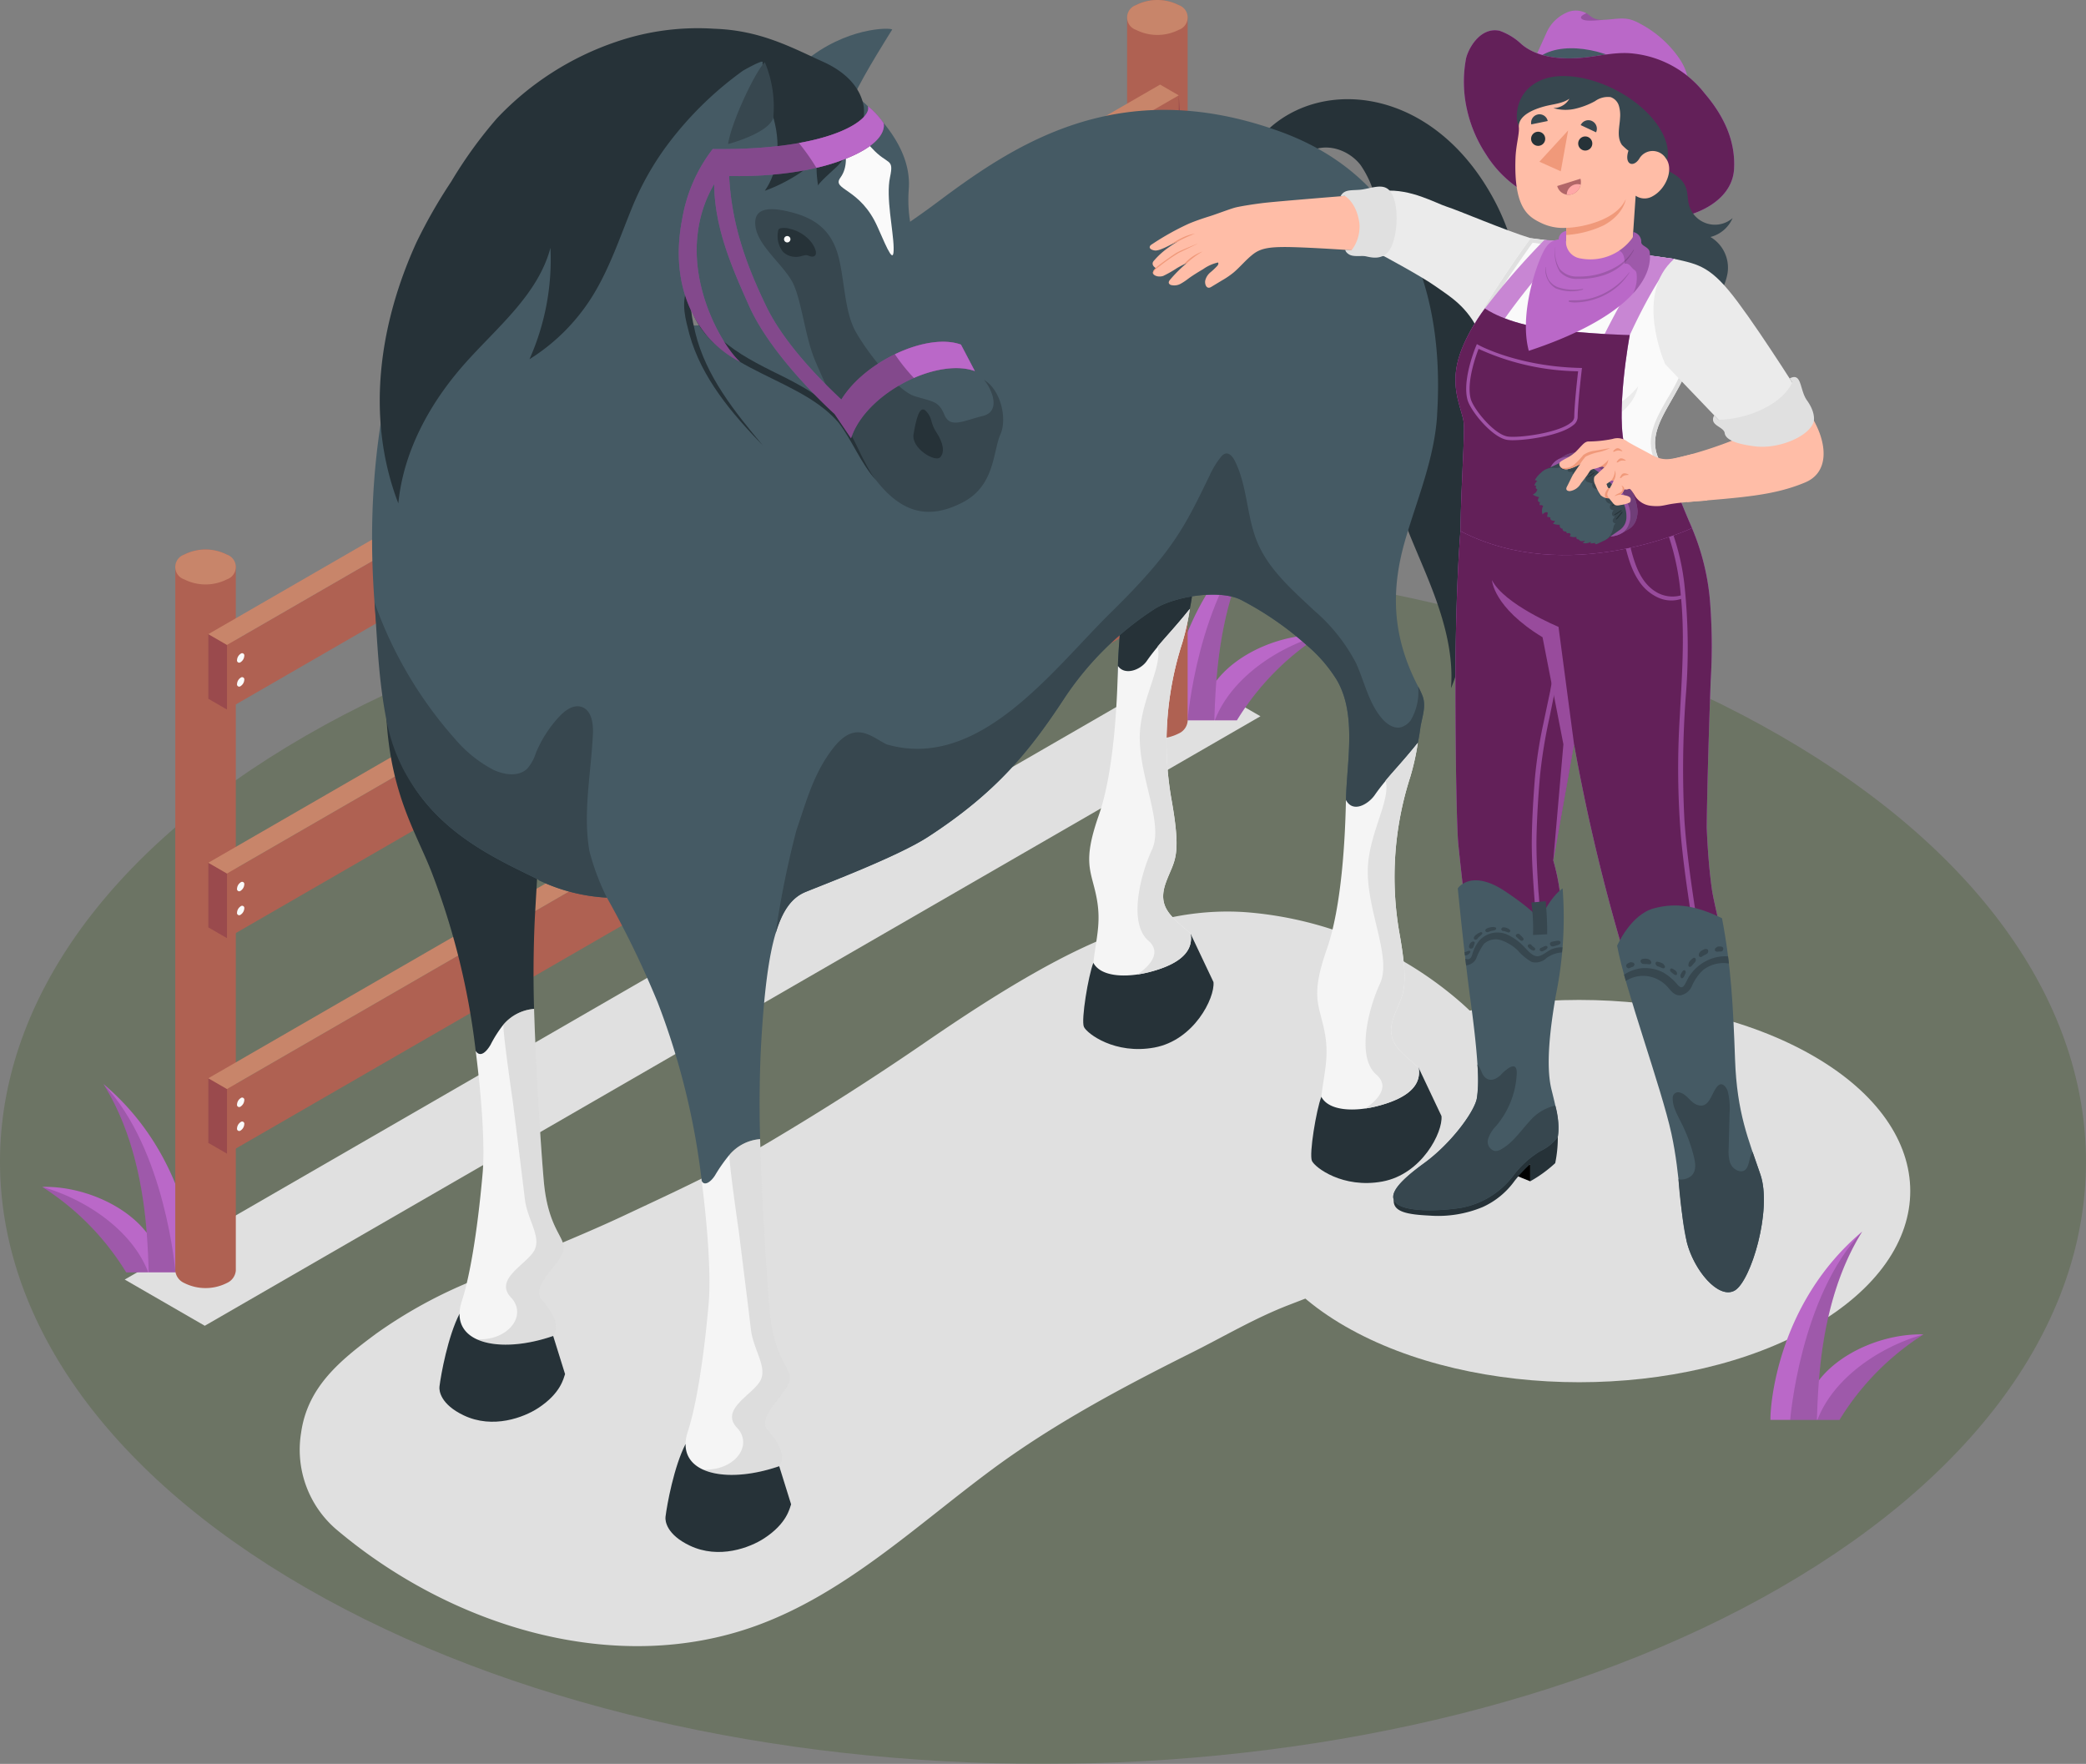 <svg xmlns="http://www.w3.org/2000/svg" xmlns:xlink="http://www.w3.org/1999/xlink" width="318.102" height="268.974" viewBox="0 0 318.102 268.974">
  <rect x="0" y="0" width="318.102" height="268.974" fill="#808080" stroke="none"/>
  <defs>
    <clipPath id="clip-path">
      <rect id="Rectángulo_325642" data-name="Rectángulo 325642" width="318.102" height="183.655" transform="translate(466.654 204.684)" fill="none"/>
    </clipPath>
    <clipPath id="clip-path-2">
      <rect id="Rectángulo_325643" data-name="Rectángulo 325643" width="20.313" height="28.719" transform="translate(473.095 284.666)" fill="none"/>
    </clipPath>
    <clipPath id="clip-path-3">
      <rect id="Rectángulo_325644" data-name="Rectángulo 325644" width="20.313" height="28.719" transform="translate(647.758 200.491)" fill="none"/>
    </clipPath>
    <clipPath id="clip-path-4">
      <rect id="Rectángulo_325645" data-name="Rectángulo 325645" width="20.312" height="28.719" transform="translate(739.647 307.163)" fill="none"/>
    </clipPath>
    <clipPath id="clip-path-5">
      <rect id="Rectángulo_325646" data-name="Rectángulo 325646" width="13.264" height="51.196" transform="translate(539.354 273.209)" fill="none"/>
    </clipPath>
    <clipPath id="clip-path-6">
      <rect id="Rectángulo_325647" data-name="Rectángulo 325647" width="45.148" height="50.651" transform="translate(570.163 135.546)" fill="none"/>
    </clipPath>
    <clipPath id="clip-path-7">
      <rect id="Rectángulo_325648" data-name="Rectángulo 325648" width="13.264" height="51.196" transform="translate(573.824 293.069)" fill="none"/>
    </clipPath>
    <clipPath id="clip-path-8">
      <rect id="Rectángulo_325649" data-name="Rectángulo 325649" width="34.788" height="88.391" transform="translate(694.175 195.507)" fill="none"/>
    </clipPath>
    <clipPath id="clip-path-9">
      <rect id="Rectángulo_325650" data-name="Rectángulo 325650" width="3.622" height="1.13" transform="translate(707.743 121.389)" fill="none"/>
    </clipPath>
    <clipPath id="clip-path-10">
      <rect id="Rectángulo_325651" data-name="Rectángulo 325651" width="13.146" height="12.117" transform="translate(693.094 155.953)" fill="none"/>
    </clipPath>
    <clipPath id="clip-path-11">
      <rect id="Rectángulo_325652" data-name="Rectángulo 325652" width="10.705" height="12.825" transform="translate(711.269 158.307)" fill="none"/>
    </clipPath>
    <clipPath id="clip-path-12">
      <rect id="Rectángulo_325653" data-name="Rectángulo 325653" width="17.655" height="14.662" transform="translate(690.24 171.833)" fill="none"/>
    </clipPath>
    <clipPath id="clip-path-13">
      <rect id="Rectángulo_325654" data-name="Rectángulo 325654" width="13.477" height="8.461" transform="translate(702.326 157.025)" fill="none"/>
    </clipPath>
    <clipPath id="clip-path-14">
      <rect id="Rectángulo_325655" data-name="Rectángulo 325655" width="4.689" height="9.363" transform="translate(713.576 154.751)" fill="none"/>
    </clipPath>
    <clipPath id="clip-path-15">
      <rect id="Rectángulo_325656" data-name="Rectángulo 325656" width="13.54" height="12.768" transform="translate(702.838 188.378)" fill="none"/>
    </clipPath>
    <clipPath id="clip-path-16">
      <rect id="Rectángulo_325657" data-name="Rectángulo 325657" width="12.452" height="12.11" transform="translate(702.838 189.036)" fill="none"/>
    </clipPath>
  </defs>
  <g id="Grupo_1075561" data-name="Grupo 1075561" transform="translate(-855.866 -9576.174)">
    <g id="Grupo_260967" data-name="Grupo 260967" transform="translate(389.212 9456.809)" opacity="0.29" style="isolation: isolate">
      <g id="Grupo_260966" data-name="Grupo 260966">
        <g id="Grupo_260965" data-name="Grupo 260965" clip-path="url(#clip-path)">
          <path id="Trazado_279704" data-name="Trazado 279704" d="M513.237,231.58c-62.112,35.861-62.111,94,0,129.863s162.82,35.861,224.933,0,62.11-94,0-129.863-162.82-35.861-224.932,0" fill="#3b5620"/>
        </g>
      </g>
    </g>
    <path id="Trazado_279705" data-name="Trazado 279705" d="M646.653,221.537l-160.98,92.942,12.209,7.049,160.981-92.942Z" transform="translate(389.212 9456.809)" fill="#e0e0e0"/>
    <path id="Trazado_279706" data-name="Trazado 279706" d="M671.768,321.6c-19.716-11.383-19.716-29.838,0-41.221s51.68-11.383,71.4,0,19.716,29.838,0,41.221-51.681,11.383-71.4,0" transform="translate(389.212 9456.809)" fill="#e0e0e0"/>
    <path id="Trazado_279707" data-name="Trazado 279707" d="M523.922,322.8c-5.361,3.984-10.374,8.013-11.354,15.06a16.005,16.005,0,0,0,5.325,14.682c17.529,14.844,42.508,22.566,64.095,14.719,13.483-4.9,24.213-15.1,35.727-23.66,9.546-7.093,20.073-12.685,30.687-17.988,5-2.5,9.631-5.27,14.829-7.27,5.793-2.228,11.564-4.522,17.228-7.066a49.56,49.56,0,0,0,11.7-6.757c3.468-2.9,6.278-6.789,7.085-11.235,1.444-7.96-3.713-15.681-9.785-21.028a56.58,56.58,0,0,0-32.1-13.735c-12.019-1.078-22.958,3.5-33.239,9.359-5.674,3.234-11.121,6.823-16.511,10.524q-11.4,7.827-23.3,14.893c-7.548,4.51-14.68,7.751-22.6,11.471-7.339,3.45-16.4,6.934-23.885,10.267a72.014,72.014,0,0,0-13.905,7.764" transform="translate(389.212 9456.809)" fill="#e0e0e0"/>
    <path id="Trazado_279708" data-name="Trazado 279708" d="M473.1,300.355a40.4,40.4,0,0,1,12.8,13.03h10.519c.047-2.162-1.033-17.805-13.992-28.719,4.172,6.666,5.995,14.837,6.6,22.678-3.47-4.487-10.262-7.158-15.932-6.989" transform="translate(389.212 9456.809)" fill="#ba68c8"/>
    <g id="Grupo_260970" data-name="Grupo 260970" transform="translate(389.212 9456.809)" opacity="0.15">
      <g id="Grupo_260969" data-name="Grupo 260969">
        <g id="Grupo_260968" data-name="Grupo 260968" clip-path="url(#clip-path-2)">
          <path id="Trazado_279709" data-name="Trazado 279709" d="M489.028,307.344c.193,2.614.274,4.716.309,6.041h4.071s-1.509-18.8-10.98-28.719c4.171,6.666,5.995,14.838,6.6,22.678"/>
          <path id="Trazado_279710" data-name="Trazado 279710" d="M485.9,313.385h3.357c-2.416-6.353-9.43-11.134-16.162-13.03a40.393,40.393,0,0,1,12.8,13.03"/>
        </g>
      </g>
    </g>
    <path id="Trazado_279711" data-name="Trazado 279711" d="M668.071,216.18a40.39,40.39,0,0,0-12.8,13.03h-10.52c-.047-2.162,1.033-17.8,13.992-28.719-4.172,6.666-5.995,14.837-6.6,22.678,3.47-4.487,10.262-7.158,15.932-6.989" transform="translate(389.212 9456.809)" fill="#ba68c8"/>
    <g id="Grupo_260973" data-name="Grupo 260973" transform="translate(389.212 9456.809)" opacity="0.15">
      <g id="Grupo_260972" data-name="Grupo 260972">
        <g id="Grupo_260971" data-name="Grupo 260971" clip-path="url(#clip-path-3)">
          <path id="Trazado_279712" data-name="Trazado 279712" d="M652.138,223.168c-.193,2.614-.274,4.717-.309,6.042h-4.071s1.509-18.8,10.98-28.72c-4.171,6.666-5.994,14.838-6.6,22.678"/>
          <path id="Trazado_279713" data-name="Trazado 279713" d="M655.266,229.21h-3.357c2.416-6.353,9.43-11.134,16.161-13.03a40.4,40.4,0,0,0-12.8,13.03"/>
        </g>
      </g>
    </g>
    <path id="Trazado_279714" data-name="Trazado 279714" d="M502.615,205.822a2.3,2.3,0,0,0-1.353-1.884,7.211,7.211,0,0,0-6.527,0,2.291,2.291,0,0,0-1.352,1.884V313.115A2.293,2.293,0,0,0,494.735,315a7.211,7.211,0,0,0,6.527,0,2.293,2.293,0,0,0,1.353-1.884Z" transform="translate(389.212 9456.809)" fill="#af6152"/>
    <path id="Trazado_279715" data-name="Trazado 279715" d="M494.735,203.938a1.989,1.989,0,0,0,0,3.769,7.219,7.219,0,0,0,6.528,0,1.99,1.99,0,0,0,0-3.769,7.211,7.211,0,0,0-6.527,0" transform="translate(389.212 9456.809)" fill="#c8856a"/>
    <path id="Trazado_279716" data-name="Trazado 279716" d="M647.761,122.03a2.293,2.293,0,0,0-1.352-1.884,7.211,7.211,0,0,0-6.527,0,2.291,2.291,0,0,0-1.352,1.884V229.323a2.293,2.293,0,0,0,1.352,1.884,7.211,7.211,0,0,0,6.527,0,2.291,2.291,0,0,0,1.352-1.884Z" transform="translate(389.212 9456.809)" fill="#af6152"/>
    <path id="Trazado_279717" data-name="Trazado 279717" d="M639.882,120.146a1.989,1.989,0,0,0,0,3.768,7.213,7.213,0,0,0,6.528,0,1.989,1.989,0,0,0,0-3.768,7.211,7.211,0,0,0-6.527,0" transform="translate(389.212 9456.809)" fill="#c8856a"/>
    <path id="Trazado_279718" data-name="Trazado 279718" d="M501.267,262.421v-9.859l145.14-83.8v9.859Z" transform="translate(389.212 9456.809)" fill="#af6152"/>
    <path id="Trazado_279719" data-name="Trazado 279719" d="M501.267,262.421v-9.859l-2.845-1.643v9.859Z" transform="translate(389.212 9456.809)" fill="#9a4a4d"/>
    <path id="Trazado_279720" data-name="Trazado 279720" d="M646.407,168.765l-2.845-1.643-145.14,83.8,2.845,1.643Z" transform="translate(389.212 9456.809)" fill="#c8856a"/>
    <path id="Trazado_279721" data-name="Trazado 279721" d="M501.267,295.282v-9.858l145.14-83.8v9.859Z" transform="translate(389.212 9456.809)" fill="#af6152"/>
    <path id="Trazado_279722" data-name="Trazado 279722" d="M501.267,295.282v-9.858l-2.845-1.644v9.859Z" transform="translate(389.212 9456.809)" fill="#9a4a4d"/>
    <path id="Trazado_279723" data-name="Trazado 279723" d="M646.407,201.627l-2.845-1.643-145.14,83.8,2.845,1.643Z" transform="translate(389.212 9456.809)" fill="#c8856a"/>
    <path id="Trazado_279724" data-name="Trazado 279724" d="M646.407,168.765v9.859l-7.877,4.547v2.389l8.617-6.51Z" transform="translate(389.212 9456.809)" fill="#9a4a4d"/>
    <path id="Trazado_279725" data-name="Trazado 279725" d="M646.407,201.627v9.859l-7.877,4.547v2.389l8.617-6.51Z" transform="translate(389.212 9456.809)" fill="#9a4a4d"/>
    <path id="Trazado_279726" data-name="Trazado 279726" d="M503.354,255.19a1.22,1.22,0,0,0,.552-.956.336.336,0,0,0-.552-.319,1.22,1.22,0,0,0-.552.956.336.336,0,0,0,.552.319m0,2.377a1.22,1.22,0,0,0-.552.957.336.336,0,0,0,.552.318,1.22,1.22,0,0,0,.552-.956.336.336,0,0,0-.552-.319" transform="translate(389.212 9456.809)" fill="#fafafa"/>
    <path id="Trazado_279727" data-name="Trazado 279727" d="M503.354,288.091a1.22,1.22,0,0,0,.552-.956.336.336,0,0,0-.552-.319,1.22,1.22,0,0,0-.552.956.336.336,0,0,0,.552.319m0,2.377a1.22,1.22,0,0,0-.552.957.337.337,0,0,0,.552.319,1.223,1.223,0,0,0,.552-.957.336.336,0,0,0-.552-.319" transform="translate(389.212 9456.809)" fill="#fafafa"/>
    <path id="Trazado_279728" data-name="Trazado 279728" d="M643.943,173.926a1.22,1.22,0,0,0,.552-.956.336.336,0,0,0-.552-.319,1.22,1.22,0,0,0-.552.956.336.336,0,0,0,.552.319m0,2.377a1.22,1.22,0,0,0-.552.957.336.336,0,0,0,.552.318,1.22,1.22,0,0,0,.552-.956.336.336,0,0,0-.552-.319" transform="translate(389.212 9456.809)" fill="#fafafa"/>
    <path id="Trazado_279729" data-name="Trazado 279729" d="M501.267,227.561V217.7l145.14-83.8v9.859Z" transform="translate(389.212 9456.809)" fill="#af6152"/>
    <path id="Trazado_279730" data-name="Trazado 279730" d="M501.267,227.561V217.7l-2.845-1.643v9.859Z" transform="translate(389.212 9456.809)" fill="#9a4a4d"/>
    <path id="Trazado_279731" data-name="Trazado 279731" d="M646.407,133.906l-2.845-1.643-145.14,83.8,2.845,1.643Z" transform="translate(389.212 9456.809)" fill="#c8856a"/>
    <path id="Trazado_279732" data-name="Trazado 279732" d="M646.407,133.906v9.859l-7.877,4.547V150.7l8.617-6.51Z" transform="translate(389.212 9456.809)" fill="#9a4a4d"/>
    <path id="Trazado_279733" data-name="Trazado 279733" d="M503.354,220.33a1.22,1.22,0,0,0,.552-.956.336.336,0,0,0-.552-.319,1.22,1.22,0,0,0-.552.956.336.336,0,0,0,.552.319m0,2.377a1.22,1.22,0,0,0-.552.957.336.336,0,0,0,.552.318,1.22,1.22,0,0,0,.552-.956.336.336,0,0,0-.552-.319" transform="translate(389.212 9456.809)" fill="#fafafa"/>
    <path id="Trazado_279734" data-name="Trazado 279734" d="M643.943,139.067a1.22,1.22,0,0,0,.552-.956.336.336,0,0,0-.552-.319,1.22,1.22,0,0,0-.552.956.336.336,0,0,0,.552.319m0,2.377a1.22,1.22,0,0,0-.552.956.336.336,0,0,0,.552.319,1.22,1.22,0,0,0,.552-.956.336.336,0,0,0-.552-.319" transform="translate(389.212 9456.809)" fill="#fafafa"/>
    <path id="Trazado_279735" data-name="Trazado 279735" d="M643.943,206.828a1.22,1.22,0,0,0,.552-.956.336.336,0,0,0-.552-.319,1.22,1.22,0,0,0-.552.956.336.336,0,0,0,.552.319m0,2.377a1.22,1.22,0,0,0-.552.957.336.336,0,0,0,.552.318,1.22,1.22,0,0,0,.552-.956.336.336,0,0,0-.552-.319" transform="translate(389.212 9456.809)" fill="#fafafa"/>
    <path id="Trazado_279736" data-name="Trazado 279736" d="M759.959,322.852a40.4,40.4,0,0,0-12.8,13.03H736.635c-.047-2.162,1.033-17.8,13.992-28.719-4.172,6.666-5.995,14.837-6.6,22.678,3.47-4.487,10.262-7.158,15.932-6.989" transform="translate(389.212 9456.809)" fill="#ba68c8"/>
    <g id="Grupo_260976" data-name="Grupo 260976" transform="translate(389.212 9456.809)" opacity="0.15">
      <g id="Grupo_260975" data-name="Grupo 260975">
        <g id="Grupo_260974" data-name="Grupo 260974" clip-path="url(#clip-path-4)">
          <path id="Trazado_279737" data-name="Trazado 279737" d="M744.026,329.841c-.193,2.614-.274,4.716-.309,6.041h-4.071s1.509-18.8,10.98-28.719c-4.171,6.666-5.994,14.838-6.6,22.678"/>
          <path id="Trazado_279738" data-name="Trazado 279738" d="M747.154,335.882H743.8c2.416-6.353,9.43-11.134,16.162-13.03a40.393,40.393,0,0,0-12.8,13.03"/>
        </g>
      </g>
    </g>
    <path id="Trazado_279739" data-name="Trazado 279739" d="M525.593,221.6c-.887,16.7,4.157,23.767,6.868,30.727a111.472,111.472,0,0,1,6.732,27.28c.432,1.288,1.622.659,2.508-.764a19.553,19.553,0,0,1,1.754-3.274,6.827,6.827,0,0,1,4.641-2.358c-.19-6.314,0-11.937.167-14.759.9-15.43,1.247-24.956,5.294-26.616Z" transform="translate(389.212 9456.809)" fill="#263238"/>
    <path id="Trazado_279740" data-name="Trazado 279740" d="M536.716,319.72c-1.753,3.415-2.819,9.216-3.046,11.083-.082.668.2,2.719,3.694,4.385,4.46,2.13,9.187.309,11.359-1.113,3.473-2.272,3.867-4.557,4.1-5.179l-1.813-5.814Z" transform="translate(389.212 9456.809)" fill="#263238"/>
    <path id="Trazado_279741" data-name="Trazado 279741" d="M539.193,279.606c1.012,7.963,1.394,14.834,1.061,18.639-.851,9.607-2.065,16.145-3.176,19.527-2.09,6.362,5.6,8.187,13.931,5.31,1.052-1.456.056-3.522-1.723-5.509s2.531-5.229,3.226-7.345-2.253-3.02-2.936-10.795c-.416-4.753-1.174-16.308-1.481-26.224a6.835,6.835,0,0,0-4.641,2.359,18.286,18.286,0,0,0-2,3.127c-.822,1.379-1.687,1.836-2.264.911" transform="translate(389.212 9456.809)" fill="#f5f5f5"/>
    <g id="Grupo_260979" data-name="Grupo 260979" transform="translate(389.212 9456.809)" opacity="0.1">
      <g id="Grupo_260978" data-name="Grupo 260978">
        <g id="Grupo_260977" data-name="Grupo 260977" clip-path="url(#clip-path-5)">
          <path id="Trazado_279742" data-name="Trazado 279742" d="M544.864,287.4s-1.7-11.66-1.409-11.831a6.833,6.833,0,0,1,4.641-2.358c.307,9.916,1.065,21.471,1.481,26.224.683,7.775,3.633,8.672,2.936,10.795s-5.005,5.357-3.226,7.344,2.775,4.053,1.723,5.509c-4.59,1.586-8.983,1.741-11.655.5,4.761.286,7.8-3.636,5.212-6.379s2.224-4.95,3.495-7.044-1-4.794-1.368-7.928-1.83-14.83-1.83-14.83"/>
        </g>
      </g>
    </g>
    <path id="Trazado_279743" data-name="Trazado 279743" d="M648.078,203.506c-3.849-7.472-4.217-14.455-1.833-22.495,1.844-6.223,4.381-12.236,4.79-18.787L621.19,190.441a48.991,48.991,0,0,1,10.091,6.994,22.142,22.142,0,0,1,4.493,5.257c3.024,5.256,1.479,12.449,1.355,18.228-.011.533-.007,1.863.055,2.495a2.141,2.141,0,0,0,.382,1.121c.615.786,1.831.631,2.791.36a5.533,5.533,0,0,0,2.634-1.333,5.959,5.959,0,0,0,.968-1.617c1.211-2.62,2.658-4.745,3.6-7.526a32.176,32.176,0,0,0,.936-4.644c.273-1.584.876-3.12.349-4.639a12.792,12.792,0,0,0-.764-1.631" transform="translate(389.212 9456.809)" fill="#455a64"/>
    <path id="Trazado_279744" data-name="Trazado 279744" d="M648.841,205.138a12.6,12.6,0,0,0-.764-1.631c-.262-.511-.506-1.019-.736-1.525a11.4,11.4,0,0,1-.168,5.964,2.845,2.845,0,0,1-1.459,1.822c-1.05.409-2.211-.295-2.964-1.134A16.049,16.049,0,0,1,640,203.256c-1.64-4.473-3.516-8.979-6.489-12.749-3.028-3.838-7.452-6.42-9.519-11.032l-2.8,10.967a48.982,48.982,0,0,1,10.09,6.993,22.148,22.148,0,0,1,4.494,5.257c3.023,5.257,1.478,12.449,1.355,18.228-.012.533-.007,1.864.055,2.5a2.141,2.141,0,0,0,.382,1.12c.614.787,1.83.631,2.791.361a5.536,5.536,0,0,0,2.633-1.334,5.928,5.928,0,0,0,.968-1.616c1.211-2.621,2.659-4.745,3.6-7.526a32.45,32.45,0,0,0,.936-4.644c.272-1.585.876-3.12.348-4.639" transform="translate(389.212 9456.809)" fill="#263238"/>
    <path id="Trazado_279745" data-name="Trazado 279745" d="M633.38,266.19c-.759,1.929-1.9,8.751-1.434,9.764s4.714,4.255,10.742,3.146,9.244-7.532,9.015-9.981l-3.5-7.387Z" transform="translate(389.212 9456.809)" fill="#263238"/>
    <path id="Trazado_279746" data-name="Trazado 279746" d="M641.883,267.6c-3.39.87-7.315.786-8.5-1.414.42-3.742,1.188-5.989.546-9.641-.761-4.336-2.352-5.338.274-12.835,2.289-6.533,2.813-16.873,2.93-22.793,1.073,1.529,3.469.571,4.38-.738,1.819-2.615,3.464-4.071,6.582-7.962a37.462,37.462,0,0,1-1.152,5.183,49.7,49.7,0,0,0-1.665,23.762c1.644,9.16.415,9.323-.832,12.783-1.392,3.86.941,5.246,3.765,7.784.6,3.365-2.934,5-6.324,5.871" transform="translate(389.212 9456.809)" fill="#f5f5f5"/>
    <path id="Trazado_279747" data-name="Trazado 279747" d="M641.765,262.8c-3.063-2.661-1.243-9.983.561-13.882s-1.9-10.859-1.865-17.153c.035-5.6,3.55-10.741,2.719-13.8,1.2-1.478,2.784-3.091,4.911-5.745a37.462,37.462,0,0,1-1.152,5.183,49.7,49.7,0,0,0-1.665,23.762c1.644,9.16.415,9.323-.832,12.783-1.392,3.86.941,5.246,3.765,7.784.6,3.365-2.934,5-6.324,5.871a16.954,16.954,0,0,1-1.781.356c1.4-.959,3.973-3.156,1.663-5.163" transform="translate(389.212 9456.809)" fill="#e0e0e0"/>
    <path id="Trazado_279748" data-name="Trazado 279748" d="M690.565,191.932a24.183,24.183,0,0,1,1.8-5.656c-.066,5.881-.006,12.192,3.357,17.016a26.171,26.171,0,0,1-.149-11.074c.767-3.774,2.362-7.339,3.157-11.107a41.324,41.324,0,0,0,.677-9.6c-.191-7.425-1.358-14.988-4.844-21.546-9.164-17.237-26.221-18.98-34.8-10.608-2.01,1.962-.937,3.335,1.8,5.12,1.592,1.038,2.214-.415,4.428-1.8,2.79-1.743,6.334-.486,8.144,1.86a15.187,15.187,0,0,1,2.626,7.477c.558,4.4.125,8.833.262,13.249.167,5.375.521,10.772.68,16.189a63.793,63.793,0,0,0,.7,9.061c1.011,5.81,3.6,11.2,5.834,16.66s4.145,11.256,3.685,17.135c4.249-10.005.618-21.891,2.65-32.375" transform="translate(389.212 9456.809)" fill="#263238"/>
    <path id="Trazado_279749" data-name="Trazado 279749" d="M685.8,182.655c.591-9.355.614-34.368-24-43.253s-40.639,2.143-52.313,10.878-31.64,19.831-38.117,18.634c-5.666-1.045-12.31-12.832-23.422-22.187L525.4,195.661c.591,4.568-.008,14.552.2,25.937.007.364.015.735.03,1.106.258,5.568,1.065,12.543,5,17.861,5.1,6.878,12.547,10.174,18.153,12.931a.463.463,0,0,0-.038.061,27.421,27.421,0,0,0,10.461,2.687,144.02,144.02,0,0,1,7.728,15.941,111.466,111.466,0,0,1,6.732,27.28c1.112,2.609,2.991-.642,4.261-4.038a6.833,6.833,0,0,1,4.642-2.359c-.191-6.313,0-11.936.167-14.759.9-15.429,2.708-21.274,6.756-22.934,3.043-1.248,14.091-5.42,18.7-8.416,10.445-6.79,15.464-13.058,20.726-21.058a47.41,47.41,0,0,1,13.93-13.764c3.188-1.908,9.939-2.931,13.113-1.264a48.987,48.987,0,0,1,10.091,6.993,22.144,22.144,0,0,1,4.493,5.257c3.024,5.257,1.478,12.449,1.355,18.228-.011.533-.007,1.864.055,2.5a2.14,2.14,0,0,0,.382,1.12c.615.787,1.831.631,2.791.361a5.535,5.535,0,0,0,2.634-1.334,5.944,5.944,0,0,0,.968-1.617c1.211-2.62,2.658-4.744,3.6-7.525a32.33,32.33,0,0,0,.936-4.645c.273-1.584.876-3.119.349-4.638a12.94,12.94,0,0,0-.764-1.632c-3.85-7.471-4.217-14.454-1.833-22.495,1.844-6.223,4.381-12.236,4.79-18.787" transform="translate(389.212 9456.809)" fill="#455a64"/>
    <path id="Trazado_279750" data-name="Trazado 279750" d="M589.328,128.766c6.312-5.27,13.059-5.217,13.386-4.9,0,0-4.418,6.961-5.726,9.922-1-.035-7.66-5.026-7.66-5.026" transform="translate(389.212 9456.809)" fill="#455a64"/>
    <path id="Trazado_279751" data-name="Trazado 279751" d="M616.7,177.3c-2.437-1.359-4.779-8.4-7.488-13.769s-4.39-9.845-3.977-15.333c.441-5.863-4.05-10.978-8.275-14.43a57.254,57.254,0,0,0-10.448-6.166,26.627,26.627,0,0,0-11.367-2.809c-5.138-.246-13.6.812-18.183,4.063-4.5,3.194-10.056,3.882-21.629,24.042-5.547,9.663-17.382,34.527-9.069,76.4l56.708-42.016A70.647,70.647,0,0,1,575.031,177c-1.449-2.082-4.667-10.412-3.1-13.437a13.12,13.12,0,0,0,3.027,6.762c4.53,4.656,9.783,5.907,15.5,9.445,6.212,3.852,5.653,7.527,9.79,12.827s8.307,5.919,13.227,3.374,4.6-7.769,5.731-10.337-.069-6.966-2.5-8.332" transform="translate(389.212 9456.809)" fill="#455a64"/>
    <path id="Trazado_279752" data-name="Trazado 279752" d="M616.508,182.8c-3.018.738-4.956,1.936-5.843-.2s-1.823-1.98-4.514-2.819-7.3-6.75-9.05-9.915-1.668-8.4-2.726-11.865-3.308-5.262-6.813-6.209-6.166-.849-5.687,2.209,4.566,5.983,5.814,8.783,1.768,7.983,3.234,11.494,5.506,11.917,5.506,11.917v0a37.821,37.821,0,0,0,3.816,6.393c4.139,5.294,8.3,5.922,13.222,3.379s4.6-7.775,5.735-10.342-.069-6.962-2.5-8.328c.983,1.053,2.828,4.765-.19,5.5" transform="translate(389.212 9456.809)" fill="#37474f"/>
    <path id="Trazado_279753" data-name="Trazado 279753" d="M582.972,187.278c-4.71-4.846-9.345-10.3-11.187-16.937-.591-2.294-1.295-4.645-.33-7.025l.67-1.451.321,1.6c.95,7.421,8.126,10.581,14.136,13.574,3.128,1.622,6.385,3.432,8.5,6.359,2.062,2.924,3.012,6.343,5.163,9.2-2.349-2.6-3.616-6.045-5.712-8.784-6.669-7.8-21.656-7.935-23.123-20.151l.991.143c-.793,1.872-.159,4.314.284,6.293,1.606,6.61,6,12.061,10.291,17.183" transform="translate(389.212 9456.809)" fill="#263238"/>
    <path id="Trazado_279754" data-name="Trazado 279754" d="M607.882,182.063c-1.015-1.088-1.55,1.353-1.916,3.516s3.307,4.319,4.06,3.518.428-2.289-.574-3.8-.526-2.111-1.57-3.229" transform="translate(389.212 9456.809)" fill="#263238"/>
    <path id="Trazado_279755" data-name="Trazado 279755" d="M586.532,158.129a2.678,2.678,0,0,1-.473-.363,3.844,3.844,0,0,1-.756-3.126.6.6,0,0,1,.114-.324.577.577,0,0,1,.269-.152,3.22,3.22,0,0,1,1.5.114,5.517,5.517,0,0,1,1.524.606,5.785,5.785,0,0,1,1.747,1.526c.281.382.962,1.571.425,1.976a.661.661,0,0,1-.449.11c-.319-.028-.6-.252-.927-.218-.433.044-.842.226-1.282.255a2.93,2.93,0,0,1-1.692-.4" transform="translate(389.212 9456.809)" fill="#263238"/>
    <path id="Trazado_279756" data-name="Trazado 279756" d="M587.19,155.844a.487.487,0,1,1-.487-.487.487.487,0,0,1,.487.487" transform="translate(389.212 9456.809)" fill="#fafafa"/>
    <path id="Trazado_279757" data-name="Trazado 279757" d="M593.9,137.668c.219.559,3.143,5.753.914,8.778-1.418,1.926,3.02,1.491,5.687,7.579,1.643,3.75,2.479,5.676,2.428,3.068s-1.2-7.644-.556-10.687-.316-1.773-2.771-4.464-6.493-6.3-5.7-4.274" transform="translate(389.212 9456.809)" fill="#fafafa"/>
    <path id="Trazado_279758" data-name="Trazado 279758" d="M568.205,141.753a53,53,0,0,1,11.727-11.593c.128-.093,3.014-1.707,3.011-1.334,0,0-.063,5.123.359,5.491,2.24,3.756,2.867,10.05-.023,14.134,3.546-1.232,7.878-4.061,7.976-5.359a17.291,17.291,0,0,0,.164,4.606c-.064-.365,2.7-2.721,3.071-3.147a23.276,23.276,0,0,0,2.346-3.129,8.683,8.683,0,0,0,1.537-5.78c-.539-3.28-3.222-5.5-6.1-6.809-4.93-2.234-9.628-4.844-16.688-5.084a38.33,38.33,0,0,0-14.935,1.981,44.671,44.671,0,0,0-18.232,11.7,66.908,66.908,0,0,0-6.965,9.642,78,78,0,0,0-5.3,9.271c-5.672,12.44-7.775,26.739-2.755,39.786.764-7.91,4.771-15.239,10.031-21.2,4.935-5.587,11.251-10.568,13.165-17.772a37.316,37.316,0,0,1-3.2,16.987,30.1,30.1,0,0,0,9.336-9.2c2.8-4.35,4.419-9.332,6.386-14.118a43.735,43.735,0,0,1,5.09-9.076" transform="translate(389.212 9456.809)" fill="#263238"/>
    <path id="Trazado_279759" data-name="Trazado 279759" d="M613.193,171.91c-5.151-1.865-14.634,2.513-18.235,8.377-3.113-2.892-8.724-8.563-11.422-14.146-2.882-5.963-5.313-12.265-5.693-19.941,3.41.089,12.633-.018,19.409-3.35,4.937-2.427,4.137-4.724,4.137-4.724a12.363,12.363,0,0,0-2.4-2.58c.779,1.732-4.9,6.775-23.65,6.546a23.911,23.911,0,0,0-4.624,10.5c-1.578,7.943.4,14.041,3.93,18.175a17.184,17.184,0,0,0,4.913,3.805c-2.3-1.9-7.725-10.644-6.483-19.806a19.29,19.29,0,0,1,2.486-7.336c.062,6.986,2.975,13.277,5.285,18.5,3.577,8.086,13.074,16.558,13.074,16.558l2.512,3.712c2.261-6.9,13.1-12.339,18.881-10.247Z" transform="translate(389.212 9456.809)" fill="#ba68c8"/>
    <g id="Grupo_260982" data-name="Grupo 260982" transform="translate(389.212 9456.809)" opacity="0.3">
      <g id="Grupo_260981" data-name="Grupo 260981">
        <g id="Grupo_260980" data-name="Grupo 260980" clip-path="url(#clip-path-6)">
          <path id="Trazado_279760" data-name="Trazado 279760" d="M613.193,171.91c-5.151-1.865-14.634,2.513-18.235,8.377-3.113-2.892-8.724-8.563-11.422-14.146-2.882-5.963-5.313-12.265-5.693-19.941,3.41.089,12.633-.018,19.409-3.35,4.937-2.427,4.137-4.724,4.137-4.724a12.363,12.363,0,0,0-2.4-2.58c.779,1.732-4.9,6.775-23.65,6.546a23.911,23.911,0,0,0-4.624,10.5c-1.578,7.943.4,14.041,3.93,18.175a17.318,17.318,0,0,0,4.913,3.805c-2.3-1.9-7.725-10.644-6.483-19.806a19.29,19.29,0,0,1,2.486-7.336c.062,6.986,2.975,13.277,5.285,18.5,3.577,8.086,13.074,16.558,13.074,16.558l2.512,3.712c2.261-6.9,13.1-12.339,18.881-10.247Z"/>
        </g>
      </g>
    </g>
    <path id="Trazado_279761" data-name="Trazado 279761" d="M613.193,171.91c-2.669-.967-6.5-.247-10.074,1.477a28.194,28.194,0,0,0,2.895,3.61c3.308-1.441,6.782-1.957,9.3-1.047Z" transform="translate(389.212 9456.809)" fill="#ba68c8"/>
    <path id="Trazado_279762" data-name="Trazado 279762" d="M597.253,142.85c4.936-2.427,4.136-4.724,4.136-4.724a12.37,12.37,0,0,0-2.4-2.581c.554,1.231-2.163,4.133-10.506,5.628a32.486,32.486,0,0,1,2.664,3.782,28.918,28.918,0,0,0,6.109-2.1" transform="translate(389.212 9456.809)" fill="#ba68c8"/>
    <path id="Trazado_279763" data-name="Trazado 279763" d="M577.686,141.329c.435-3.175,4.083-11,5.6-12.473a17.569,17.569,0,0,1,1.285,8.489c-.768,2.386-6.883,3.984-6.883,3.984" transform="translate(389.212 9456.809)" fill="#37474f"/>
    <path id="Trazado_279764" data-name="Trazado 279764" d="M682.917,224.075a8.587,8.587,0,0,1-1.111,5.087,2.969,2.969,0,0,1-1.323,1.038c-1.05.409-2.211-.295-2.964-1.134-2.155-2.4-2.786-5.782-4.1-8.626a27.088,27.088,0,0,0-6.373-7.986c-3.305-3.112-6.891-6.195-8.646-10.382-1.681-4.013-1.5-8.669-3.5-12.533-.286-.552-.8-1.163-1.4-1a1.3,1.3,0,0,0-.6.432,12.819,12.819,0,0,0-1.789,2.908c-3.793,7.782-5.463,11.462-15.042,20.876-8.888,8.734-20.08,24.215-34.2,20.119-1.495-.732-2.906-1.942-4.567-1.836-1.557.1-2.78,1.339-3.726,2.579-2.881,3.774-3.967,7.968-5.477,12.365a143.168,143.168,0,0,0-3.185,15.785h0c1.072-3.651,2.541-5.552,4.581-6.388,3.043-1.248,14.091-5.42,18.7-8.417,10.445-6.789,15.464-13.057,20.726-21.058a47.392,47.392,0,0,1,13.93-13.763c3.188-1.909,9.939-2.931,13.113-1.265a48.984,48.984,0,0,1,10.09,6.994,22.148,22.148,0,0,1,4.494,5.257c3.024,5.256,1.478,12.449,1.355,18.228-.011.533-.007,1.863.055,2.495a2.141,2.141,0,0,0,.382,1.121c.615.787,1.83.631,2.791.36a5.533,5.533,0,0,0,2.634-1.333,5.959,5.959,0,0,0,.968-1.617c1.211-2.62,2.658-4.745,3.6-7.525a32.33,32.33,0,0,0,.936-4.645c.273-1.584.876-3.12.348-4.638a11.241,11.241,0,0,0-.693-1.5" transform="translate(389.212 9456.809)" fill="#37474f"/>
    <path id="Trazado_279765" data-name="Trazado 279765" d="M571.186,339.58c-1.754,3.415-2.819,9.216-3.046,11.083-.082.668.2,2.719,3.694,4.385,4.46,2.13,9.187.309,11.359-1.113,3.473-2.272,3.867-4.557,4.1-5.179l-1.813-5.814Z" transform="translate(389.212 9456.809)" fill="#263238"/>
    <path id="Trazado_279766" data-name="Trazado 279766" d="M573.663,299.465c1.012,7.963,1.394,14.834,1.061,18.639-.851,9.607-2.066,16.145-3.177,19.527-2.089,6.362,5.6,8.187,13.932,5.31,1.052-1.456.056-3.522-1.723-5.509s2.531-5.229,3.226-7.345-2.253-3.02-2.936-10.8c-.417-4.753-1.174-16.308-1.481-26.224a6.839,6.839,0,0,0-4.642,2.359,23.565,23.565,0,0,0-2.227,3.165c-.678,1.064-1.624,1.653-2.033.873" transform="translate(389.212 9456.809)" fill="#f5f5f5"/>
    <g id="Grupo_260985" data-name="Grupo 260985" transform="translate(389.212 9456.809)" opacity="0.1">
      <g id="Grupo_260984" data-name="Grupo 260984">
        <g id="Grupo_260983" data-name="Grupo 260983" clip-path="url(#clip-path-7)">
          <path id="Trazado_279767" data-name="Trazado 279767" d="M579.333,307.258s-1.7-11.66-1.409-11.831a6.833,6.833,0,0,1,4.641-2.358c.307,9.916,1.064,21.471,1.481,26.224.683,7.775,3.633,8.672,2.936,10.8s-5.005,5.357-3.226,7.344,2.775,4.053,1.723,5.509c-4.59,1.586-8.983,1.741-11.655.5,4.761.286,7.8-3.636,5.212-6.379s2.224-4.95,3.495-7.044-1-4.794-1.368-7.928-1.83-14.83-1.83-14.83"/>
        </g>
      </g>
    </g>
    <path id="Trazado_279768" data-name="Trazado 279768" d="M668.149,286.621c-.758,1.929-1.894,8.751-1.433,9.764s4.714,4.255,10.741,3.146,9.245-7.532,9.015-9.981l-3.495-7.387Z" transform="translate(389.212 9456.809)" fill="#263238"/>
    <path id="Trazado_279769" data-name="Trazado 279769" d="M676.652,288.035c-3.39.87-7.316.786-8.5-1.414.42-3.742,1.188-5.989.546-9.641-.761-4.336-2.352-5.338.274-12.835,2.289-6.533,2.813-16.873,2.93-22.793,1.1,2.084,3.469.571,4.38-.738,1.819-2.615,3.464-4.071,6.582-7.962a37.462,37.462,0,0,1-1.152,5.183,49.7,49.7,0,0,0-1.665,23.762c1.644,9.16.415,9.323-.832,12.783-1.392,3.86.941,5.246,3.765,7.784.6,3.365-2.934,5-6.324,5.871" transform="translate(389.212 9456.809)" fill="#f5f5f5"/>
    <path id="Trazado_279770" data-name="Trazado 279770" d="M676.535,283.228c-3.063-2.661-1.244-9.983.561-13.882s-1.905-10.859-1.865-17.154c.035-5.6,3.55-10.74,2.719-13.795,1.2-1.478,2.784-3.091,4.911-5.745a37.467,37.467,0,0,1-1.152,5.183,49.7,49.7,0,0,0-1.665,23.762c1.644,9.16.415,9.323-.832,12.783-1.392,3.86.941,5.246,3.765,7.784.6,3.365-2.934,5-6.324,5.871a17.208,17.208,0,0,1-1.781.356c1.4-.959,3.973-3.156,1.663-5.163" transform="translate(389.212 9456.809)" fill="#e0e0e0"/>
    <path id="Trazado_279771" data-name="Trazado 279771" d="M559.2,256.244a35.973,35.973,0,0,1-2.674-7.138c-1-5.91.271-11.9.544-17.816.075-1.612-.2-3.643-1.741-4.133-1.244-.4-2.5.528-3.393,1.482a18.47,18.47,0,0,0-3.565,5.552,6.685,6.685,0,0,1-1.313,2.383c-1.329,1.28-3.527.958-5.192.162a19.6,19.6,0,0,1-5.765-4.62,62.978,62.978,0,0,1-12.335-20.889c.423,5.628.568,11.646,1.843,18.067a26.946,26.946,0,0,0,5.014,11.271c5.1,6.878,12.548,10.174,18.154,12.932a.363.363,0,0,0-.038.06,27.417,27.417,0,0,0,10.461,2.687" transform="translate(389.212 9456.809)" fill="#37474f"/>
    <path id="Trazado_279772" data-name="Trazado 279772" d="M721.142,287.19c-.405-1.616-.854-3.216-1.354-4.834-1.991-6.439-4.05-12.857-6.012-19.3a293.869,293.869,0,0,1-7.094-30.239l-3.163,17.752a32.187,32.187,0,0,1,1.206,11.107c-.435,5.216-1.883,12.153-2.419,18.871a15.137,15.137,0,0,0,.933,7.335c.745,2.321.62,5-1.531,5.873-3.285,1.329-4.39,4.3-5.864,5.769a8.815,8.815,0,0,1-4.327,2.724,15.235,15.235,0,0,1-5.823.611c-3.34-.224-4.083-1.073-4.267-2.394-.173-1.245,1.016-1.936,2.479-2.856,2.765-1.738,6.677-7.153,7.955-9.382s1.182-5.254.909-7.674c-1.476-13.045-3.014-25.312-3.739-32.537-.218-2.167-.433-12.789-.433-23.563,0-13.028.508-20.688.758-24.1,4.045,1.122,15.336,3.269,21.065,2.339,2.431-.395,12.186-2.434,13.832-3.752a36.287,36.287,0,0,1,3.151,11.912,86.417,86.417,0,0,1,.116,12.366c-.57,15.825-.6,22.293-.6,22.293s.15,4.932.777,9.4c.391,2.784,2.324,9.1,2.409,14.866.034,2.321-.032,4.643-.014,6.965a62.786,62.786,0,0,0,2.6,17.11c.6,2.057,1.277,4.1,1.682,6.2a18.886,18.886,0,0,1-1.258,10.923,14.443,14.443,0,0,1-.987,1.96,7.825,7.825,0,0,1-1.005,1.612,1.132,1.132,0,0,1-.393.263,1.166,1.166,0,0,1-.509.043c-1.606-.161-2.826-1.829-3.634-3.076a16.372,16.372,0,0,1-2.045-4.87,59.941,59.941,0,0,1-1.165-7.58q-.54-4.407-1.459-8.754c-.241-1.142-.5-2.264-.78-3.378" transform="translate(389.212 9456.809)" fill="#ba68c8"/>
    <path id="Trazado_279773" data-name="Trazado 279773" d="M721.142,287.19c-.405-1.616-.854-3.216-1.354-4.834-1.991-6.439-4.05-12.857-6.012-19.3a293.869,293.869,0,0,1-7.094-30.239l-3.163,17.752a32.187,32.187,0,0,1,1.206,11.107c-.435,5.216-1.883,12.153-2.419,18.871a15.137,15.137,0,0,0,.933,7.335c.745,2.321.62,5-1.531,5.873-3.285,1.329-4.39,4.3-5.864,5.769a8.815,8.815,0,0,1-4.327,2.724,15.235,15.235,0,0,1-5.823.611c-3.34-.224-4.083-1.073-4.267-2.394-.173-1.245,1.016-1.936,2.479-2.856,2.765-1.738,6.677-7.153,7.955-9.382s1.182-5.254.909-7.674c-1.476-13.045-3.014-25.312-3.739-32.537-.218-2.167-.433-12.789-.433-23.563,0-13.028.508-20.688.758-24.1,4.045,1.122,15.336,3.269,21.065,2.339,2.431-.395,12.186-2.434,13.832-3.752a36.287,36.287,0,0,1,3.151,11.912,86.417,86.417,0,0,1,.116,12.366c-.57,15.825-.6,22.293-.6,22.293s.15,4.932.777,9.4c.391,2.784,2.324,9.1,2.409,14.866.034,2.321-.032,4.643-.014,6.965a62.786,62.786,0,0,0,2.6,17.11c.6,2.057,1.277,4.1,1.682,6.2a18.886,18.886,0,0,1-1.258,10.923,14.443,14.443,0,0,1-.987,1.96,7.825,7.825,0,0,1-1.005,1.612,1.132,1.132,0,0,1-.393.263,1.166,1.166,0,0,1-.509.043c-1.606-.161-2.826-1.829-3.634-3.076a16.372,16.372,0,0,1-2.045-4.87,59.941,59.941,0,0,1-1.165-7.58q-.54-4.407-1.459-8.754c-.241-1.142-.5-2.264-.78-3.378" transform="translate(389.212 9456.809)" fill="#632059"/>
    <g id="Grupo_260988" data-name="Grupo 260988" transform="translate(389.212 9456.809)" opacity="0.6">
      <g id="Grupo_260987" data-name="Grupo 260987">
        <g id="Grupo_260986" data-name="Grupo 260986" clip-path="url(#clip-path-8)">
          <path id="Trazado_279774" data-name="Trazado 279774" d="M706.681,232.815l-2.364-17.864s-8.281-3.421-10.143-7.126c0,0,.155,4.11,7.709,8.714l3.179,16.317-1.543,17.711Z" fill="#ba68c8"/>
          <path id="Trazado_279775" data-name="Trazado 279775" d="M713.892,197.889q-.329.144-.654.281c.116.324.231.649.336.978.932,2.921,1.226,6.164,2.972,8.764a6.942,6.942,0,0,0,3.013,2.6,4.839,4.839,0,0,0,3.46.181c.545,5.97.11,11.971-.209,17.941a126.81,126.81,0,0,0,.19,18.45c.564,6.114,1.614,12.183,2.531,18.252.926,6.128,1.882,12.251,2.831,18.375.051.329.646.191.6-.139q-.168-1.146-.337-2.292-1.365-9.261-2.749-18.518c-.916-6.064-1.931-12.127-2.353-18.251a150.926,150.926,0,0,1,.176-18.638,91.8,91.8,0,0,0-.2-17.527,35.7,35.7,0,0,0-4.047-12.838q-.294.095-.587.2a38.9,38.9,0,0,1,4.1,14.451,4.836,4.836,0,0,1-3.887-.606c-2.428-1.534-3.262-4.574-3.9-7.188a44.288,44.288,0,0,0-1.244-4.367l-.04-.1M700.651,256.41a86.081,86.081,0,0,1,.2,9.029c-.005.175.2.1.218-.028a42.979,42.979,0,0,0,.184-10.158c-.188-2.94-.358-5.873-.277-8.82s.267-5.912.527-8.853a77.609,77.609,0,0,1,1.427-8.754c.3-1.444.587-2.891.881-4.336.15-.734.3-1.469.434-2.205a16.122,16.122,0,0,0,.334-2.33c.008-.225-.325-.1-.373.035a33.89,33.89,0,0,0-1.161,4.783c-.347,1.648-.7,3.3-1.041,4.946a68.508,68.508,0,0,0-1.322,8.712c-.228,3-.412,6.013-.44,9.021-.028,2.991.194,5.977.407,8.958" fill="#ba68c8"/>
        </g>
      </g>
    </g>
    <path id="Trazado_279776" data-name="Trazado 279776" d="M729.249,259.383c1.395,7.3,1.7,13.479,1.992,21.6s2.044,12.136,3.868,17.5-1.459,16.283-3.928,17.678-6.225-3.112-7.3-7.406-.933-9.986-2.34-16.5c-1.5-6.938-7.105-22.156-8.286-28.684,0,0,2.039-4.723,5.581-5.689s6.655-.322,10.411,1.5" transform="translate(389.212 9456.809)" fill="#455a64"/>
    <path id="Trazado_279777" data-name="Trazado 279777" d="M723.882,308.755a77.947,77.947,0,0,1-1.267-9.572,1.4,1.4,0,0,0,.207.033,2.432,2.432,0,0,0,1.689-.5c1.119-.925.521-2.737.2-3.907a24.5,24.5,0,0,0-1.667-4.221c-.546-1.115-1.375-2.51-1.307-3.792a.826.826,0,0,1,1.1-.828c1.09.277,1.582,1.5,2.623,1.874,1.5.533,1.973-.933,2.537-1.982.357-.665.919-1.691,1.725-.823a2.066,2.066,0,0,1,.431.856,10.792,10.792,0,0,1,.249,3.251q-.069,2.7-.136,5.4a6.111,6.111,0,0,0,.158,1.934,2.061,2.061,0,0,0,1.242,1.4c1.68.54,1.615-1.471,2.01-2.427a1.823,1.823,0,0,1,.239-.419c.384,1.121.786,2.248,1.192,3.442,1.824,5.367-1.46,16.283-3.929,17.679s-6.225-3.113-7.3-7.406" transform="translate(389.212 9456.809)" fill="#37474f"/>
    <path id="Trazado_279778" data-name="Trazado 279778" d="M723.079,267.71a2.721,2.721,0,0,1,.19-.285.274.274,0,0,1,.1-.082.194.194,0,0,1,.11-.037l.074.01a.157.157,0,0,1,.089.066.126.126,0,0,1,.041.067.266.266,0,0,1,.032.127.545.545,0,0,1-.07.3c-.024.04-.045.082-.066.123s-.03.068-.042.1-.017.05-.026.075a.984.984,0,0,1-.165.245.246.246,0,0,1-.244.119.191.191,0,0,1-.107-.076.318.318,0,0,1-.053-.143c0,.018-.005-.008-.006-.011l-.007-.029a.469.469,0,0,1-.016-.116.41.41,0,0,1,.026-.16.232.232,0,0,1,.021-.063c.035-.078.074-.154.116-.229" transform="translate(389.212 9456.809)" fill="#37474f"/>
    <path id="Trazado_279779" data-name="Trazado 279779" d="M719.794,266.111c.094.031.187.065.278.1a.652.652,0,0,1,.065.032.338.338,0,0,1,.032.019c.217.124.114.083.355.38a.369.369,0,0,1,.033.173.159.159,0,0,1-.039.107.15.15,0,0,1-.083.075.274.274,0,0,1-.16.016,1.223,1.223,0,0,1-.278-.073l-.02-.01-.047-.02c-.03-.014-.058-.03-.088-.045-.046-.024-.094-.044-.142-.065-.069-.025-.138-.05-.209-.07a.6.6,0,0,1-.277-.2.452.452,0,0,1-.1-.232.271.271,0,0,1,.05-.2.279.279,0,0,1,.239-.084,3.515,3.515,0,0,1,.393.094" transform="translate(389.212 9456.809)" fill="#37474f"/>
    <path id="Trazado_279780" data-name="Trazado 279780" d="M722.238,267.455a.412.412,0,0,1,.094.132.469.469,0,0,1,.038.111l.006.029s0,.031,0,.012a.332.332,0,0,1,.015.153.185.185,0,0,1-.062.115.249.249,0,0,1-.272,0,1.024,1.024,0,0,1-.255-.147c-.02-.019-.038-.038-.057-.057s-.055-.049-.083-.073-.074-.056-.113-.081a.555.555,0,0,1-.194-.235.275.275,0,0,1-.028-.128.134.134,0,0,1,.008-.079.159.159,0,0,1,.051-.1l.061-.042a.212.212,0,0,1,.116-.015.285.285,0,0,1,.128.028,2.828,2.828,0,0,1,.3.172c.07.049.139.1.205.155a.205.205,0,0,1,.046.047" transform="translate(389.212 9456.809)" fill="#37474f"/>
    <path id="Trazado_279781" data-name="Trazado 279781" d="M717.126,267a6.02,6.02,0,0,1,3.1.623,8.143,8.143,0,0,1,2.278,1.941c.468.489.747.463,1.083-.1.218-.367.379-.764.6-1.13a6.729,6.729,0,0,1,2.51-2.359,6.3,6.3,0,0,1,3.474-.775q.069.548.133,1.093a5.023,5.023,0,0,0-3.971,1.017,7.286,7.286,0,0,0-1.658,2.381,2.425,2.425,0,0,1-1.665,1.434c-.908.13-1.439-.54-1.967-1.157a5.1,5.1,0,0,0-2.4-1.582,4.894,4.894,0,0,0-4.061.56q-.138-.484-.266-.951a6.038,6.038,0,0,1,2.806-1" transform="translate(389.212 9456.809)" fill="#37474f"/>
    <path id="Trazado_279782" data-name="Trazado 279782" d="M718.257,266.393l-.1.011c-.079-.008-.159-.006-.238-.021-.041-.009-.082-.013-.123-.018a2.832,2.832,0,0,1-.631-.023.475.475,0,0,1-.223-.144.437.437,0,0,1-.114-.241.279.279,0,0,1,.018-.151c.015-.022.03-.044.046-.066l.016-.019a.553.553,0,0,1,.236-.133.965.965,0,0,1,.2-.03c.037,0,.074-.007.112-.008a2.54,2.54,0,0,1,.326.016.807.807,0,0,1,.219.048c.044.019.087.041.129.064a.58.58,0,0,1,.335.441.255.255,0,0,1-.083.207.212.212,0,0,1-.12.067" transform="translate(389.212 9456.809)" fill="#37474f"/>
    <path id="Trazado_279783" data-name="Trazado 279783" d="M724.339,265.932q.1-.109.2-.213a3.366,3.366,0,0,1,.312-.258.278.278,0,0,1,.252-.03.268.268,0,0,1,.134.161.445.445,0,0,1,.011.253.586.586,0,0,1-.163.3c-.054.05-.106.1-.157.156-.033.039-.067.079-.1.12s-.039.053-.06.079l-.032.039-.015.018a1.146,1.146,0,0,1-.216.188.269.269,0,0,1-.151.056.148.148,0,0,1-.108-.03.168.168,0,0,1-.082-.08.37.37,0,0,1-.047-.169c.086-.373.012-.29.151-.5l.021-.031c.014-.02.028-.039.044-.058" transform="translate(389.212 9456.809)" fill="#37474f"/>
    <path id="Trazado_279784" data-name="Trazado 279784" d="M729.424,264.153c-.026.112-.1.259-.225.279a1.471,1.471,0,0,1-.218.032c-.055,0-.111,0-.166,0s-.106.007-.158.014c-.03,0-.059.008-.088.013-.012,0-.023.005-.035.006a.262.262,0,0,1-.165-.053l.066.038-.043-.023c-.043-.018-.085-.038-.129-.053-.064-.022-.093-.107-.1-.175a.159.159,0,0,1,0-.031v-.019a.257.257,0,0,1,0-.03.364.364,0,0,1,.015-.065.377.377,0,0,1,.012-.046c0-.005,0-.012,0-.017a.234.234,0,0,1,.042-.051c.009-.012.013-.028.025-.037l0,.009c.008-.007.012-.017.02-.024a1.628,1.628,0,0,1,.132-.1c.031-.021.063-.043.1-.063a.394.394,0,0,1,.173-.057,1.036,1.036,0,0,1,.111-.008,1.583,1.583,0,0,1,.207,0,.841.841,0,0,1,.183.022.83.83,0,0,1,.155.087.339.339,0,0,1,.1.345" transform="translate(389.212 9456.809)" fill="#37474f"/>
    <path id="Trazado_279785" data-name="Trazado 279785" d="M715.786,266.681l-.029.039.042-.063a.258.258,0,0,1-.124.12.217.217,0,0,1-.034.01l-.085.027c-.05.017-.1.036-.148.057s-.1.047-.151.072a1.451,1.451,0,0,1-.209.066c-.124.039-.252-.062-.325-.15a.339.339,0,0,1-.064-.353.791.791,0,0,1,.1-.147.867.867,0,0,1,.154-.1,1.606,1.606,0,0,1,.184-.1c.034-.014.068-.029.1-.041a.4.4,0,0,1,.181-.025c.038,0,.076.009.114.015a1.538,1.538,0,0,1,.162.031.231.231,0,0,1,.028.012l-.006-.007c.015,0,.025.016.039.022a.271.271,0,0,1,.06.028c.005,0,.007.01.012.014a.359.359,0,0,1,.03.036.527.527,0,0,1,.043.051.233.233,0,0,1,.011.028l0,0,.005.014a.141.141,0,0,1,.01.029.207.207,0,0,1-.016.2c-.032.033-.061.069-.091.1" transform="translate(389.212 9456.809)" fill="#37474f"/>
    <path id="Trazado_279786" data-name="Trazado 279786" d="M726.113,264.34a2.416,2.416,0,0,1,.285-.159c.034-.015.069-.029.1-.042a.962.962,0,0,1,.189-.059.537.537,0,0,1,.27.016l.023.01.07.038a.288.288,0,0,1,.083.128.447.447,0,0,1,0,.266.474.474,0,0,1-.137.228,2.782,2.782,0,0,1-.556.3c-.035.023-.07.045-.1.07a2.357,2.357,0,0,1-.2.124l-.095.035a.208.208,0,0,1-.137-.008.257.257,0,0,1-.166-.148.583.583,0,0,1,.106-.545c.028-.038.057-.077.088-.113a.77.77,0,0,1,.176-.14" transform="translate(389.212 9456.809)" fill="#37474f"/>
    <path id="Trazado_279787" data-name="Trazado 279787" d="M700.006,299.5l-3.059-1.24,3.059-1.374Z" transform="translate(389.212 9456.809)"/>
    <path id="Trazado_279788" data-name="Trazado 279788" d="M704.214,292.725a19.42,19.42,0,0,1-.4,4.005,19.883,19.883,0,0,1-3.81,2.766v-2.614a20.6,20.6,0,0,0-2.391,2.56,12.157,12.157,0,0,1-4.867,3.986,17.7,17.7,0,0,1-8.1,1.3c-3.357-.168-5.581-.546-5.455-2.392Z" transform="translate(389.212 9456.809)" fill="#263238"/>
    <path id="Trazado_279789" data-name="Trazado 279789" d="M704.945,254.824a59.023,59.023,0,0,1-1.039,16.322c-.823,4.771-1.588,10.646-.654,14.384s1.27,5.419.962,7.2a6.894,6.894,0,0,1-2.643,2.149,14.51,14.51,0,0,0-4.2,3.831,12.935,12.935,0,0,1-8.036,4.859c-3.831.56-8.315.533-9.716-.682s.168-3.212,4.2-6.139,7.569-7.674,8.036-9.817.093-7.283-.934-14.851-1.963-17.251-1.963-17.251,1.984-3.041,7.226.449c4.463,2.971,5.317,4.37,5.317,4.37s1.384-3.354,3.446-4.819" transform="translate(389.212 9456.809)" fill="#455a64"/>
    <path id="Trazado_279790" data-name="Trazado 279790" d="M702.362,256.784s.279,2.983.223,5.045l-2.157.112a28.871,28.871,0,0,0-.252-4.951Z" transform="translate(389.212 9456.809)" fill="#37474f"/>
    <path id="Trazado_279791" data-name="Trazado 279791" d="M700.716,260.359a.06.06,0,0,1,.029.054.949.949,0,0,0,.058.253,1.6,1.6,0,0,0,.125.23c.017.03,0,.089-.035.05a.8.8,0,0,1-.147-.264,1.106,1.106,0,0,1-.06-.3c0-.018.012-.035.03-.028" transform="translate(389.212 9456.809)" fill="#37474f"/>
    <path id="Trazado_279792" data-name="Trazado 279792" d="M692.926,263.321a9.555,9.555,0,0,0-1.177,2.256,1.9,1.9,0,0,1-1.525.991c-.041-.341-.081-.682-.12-1.021.432.181.83.13,1.049-.588a5.8,5.8,0,0,1,1.04-2.112,3.709,3.709,0,0,1,4.517-.87,8.084,8.084,0,0,1,2.078,1.474c.581.536,1.26,1.493,2.053,1.7.827.219,1.756-.792,2.493-1.068a4.2,4.2,0,0,1,1.588-.267c-.024.262-.049.522-.076.783a4.51,4.51,0,0,0-2.341.84,2.4,2.4,0,0,1-2.266.618,7.885,7.885,0,0,1-2.09-1.72,6.837,6.837,0,0,0-2.45-1.553,2.621,2.621,0,0,0-2.773.533" transform="translate(389.212 9456.809)" fill="#37474f"/>
    <path id="Trazado_279793" data-name="Trazado 279793" d="M701.588,263.935l.049-.023.021-.009c-.083.044-.109.056-.07.032" transform="translate(389.212 9456.809)" fill="#37474f"/>
    <path id="Trazado_279794" data-name="Trazado 279794" d="M701.637,263.912l.025-.011h0l-.022.01" transform="translate(389.212 9456.809)" fill="#37474f"/>
    <path id="Trazado_279795" data-name="Trazado 279795" d="M701.659,263.9h0" transform="translate(389.212 9456.809)" fill="#37474f"/>
    <path id="Trazado_279796" data-name="Trazado 279796" d="M702.094,263.7l-.036.019h0l.037-.019" transform="translate(389.212 9456.809)" fill="#37474f"/>
    <path id="Trazado_279797" data-name="Trazado 279797" d="M701.67,263.9l.04-.018-.048.022h0l.006,0" transform="translate(389.212 9456.809)" fill="#37474f"/>
    <path id="Trazado_279798" data-name="Trazado 279798" d="M701.664,263.9h0" transform="translate(389.212 9456.809)" fill="#37474f"/>
    <path id="Trazado_279799" data-name="Trazado 279799" d="M701.633,263.914l0,0h0l0,0" transform="translate(389.212 9456.809)" fill="#37474f"/>
    <path id="Trazado_279800" data-name="Trazado 279800" d="M700.716,263.955l-.013-.012c-.008-.009-.013-.019-.022-.029l.035.041" transform="translate(389.212 9456.809)" fill="#37474f"/>
    <path id="Trazado_279801" data-name="Trazado 279801" d="M696.745,261.033l-.018-.01-.04-.029.058.039" transform="translate(389.212 9456.809)" fill="#37474f"/>
    <path id="Trazado_279802" data-name="Trazado 279802" d="M690.075,264.538h-.009c.021,0,.032,0,.03,0h-.021" transform="translate(389.212 9456.809)" fill="#37474f"/>
    <path id="Trazado_279803" data-name="Trazado 279803" d="M703.063,263.123a.329.329,0,0,0-.041.273.4.4,0,0,0,.18.225.445.445,0,0,0,.3.055c.147-.03.293-.075.437-.119l.227-.071a1,1,0,0,0,.116-.041c.057-.024.114-.049.169-.077a.354.354,0,0,0,.081-.056c.016-.014.019-.018.01-.011a.28.28,0,0,0,.077-.283.34.34,0,0,0-.335-.2c-.063,0-.15,0-.223.008s-.174.031-.223.039l.1-.016c-.128.022-.259.037-.385.066l-.158.035-.074.016-.025.008.005,0-.008,0a.469.469,0,0,0-.085.026l-.081.051.027-.012a.343.343,0,0,0-.09.081m-1.584.922a.247.247,0,0,0-.013.217.294.294,0,0,0,.166.151.388.388,0,0,0,.256.005,2.183,2.183,0,0,0,.337-.155c.046-.026.091-.053.135-.08l.064-.041a.768.768,0,0,0,.136-.137l.045-.054a.259.259,0,0,0,.041-.139.185.185,0,0,0-.042-.115l-.046-.042a.274.274,0,0,0-.2-.041.917.917,0,0,0-.206.06l.079-.026c-.036.012-.076.024-.112.037a.69.69,0,0,0-.1.049l.06-.031-.026.013,0,0-.057.029-.04.02c-.1.046-.2.088-.3.134a.354.354,0,0,0-.136.083c-.015.021-.031.041-.046.061m.543-.31.007,0Zm-2.378-.2a.235.235,0,0,0,.015.2.372.372,0,0,0,.055.081c.032.04.065.079.1.115a1.4,1.4,0,0,0,.149.129,1.96,1.96,0,0,0,.189.122,1.117,1.117,0,0,0,.1.055l.076.034.076.03c.011,0,.038.013.013,0a.213.213,0,0,0,.176.008.284.284,0,0,0,.14-.111.2.2,0,0,0,.033-.173.27.27,0,0,0-.066-.084,1.183,1.183,0,0,0-.149-.142l-.1-.077a1.474,1.474,0,0,1-.2-.183l-.055-.074a.324.324,0,0,0-.406-.084.308.308,0,0,0-.15.156m-1.732-1.686a.285.285,0,0,0-.094.155.245.245,0,0,0,.062.2.592.592,0,0,0,.078.072l.072.064.148.134c.05.045.1.093.15.136l.088.07.05.04a.515.515,0,0,0,.219.11.229.229,0,0,0,.181-.041.284.284,0,0,0,.117-.159.193.193,0,0,0-.038-.207.282.282,0,0,1-.019-.029c-.038-.048-.086-.1-.125-.142l.044.052a3.292,3.292,0,0,0-.248-.254l-.1-.1a1.32,1.32,0,0,0-.159-.14.364.364,0,0,0-.421.039M695.6,261a.284.284,0,0,0,.256.331,2.176,2.176,0,0,1,.253.037c.081.022.161.049.241.075s.164.071.247.1a.292.292,0,0,0,.292-.068.256.256,0,0,0,.077-.129.165.165,0,0,0-.015-.132.863.863,0,0,0-.223-.195,1.414,1.414,0,0,0-.367-.172,2.192,2.192,0,0,0-.252-.061l-.07-.011-.043,0a.518.518,0,0,0-.131,0h0c-.057.009-.064.012-.03.011a.368.368,0,0,0-.092.031.3.3,0,0,0-.141.179m-2.387.094a.238.238,0,0,0-.018.3.326.326,0,0,0,.313.114.649.649,0,0,0,.2-.054l.046-.02c.022-.01.051-.027.013-.007a.386.386,0,0,1,.057-.021,2.447,2.447,0,0,1,.233-.079c.04-.012.08-.021.121-.031l.052-.009a1.49,1.49,0,0,0,.342-.073.362.362,0,0,0,.181-.107.291.291,0,0,0,.056-.111.191.191,0,0,0-.148-.223,1.363,1.363,0,0,0-.5-.036,3,3,0,0,0-.341.06,1.843,1.843,0,0,0-.3.1c-.045.018-.09.037-.134.058a.6.6,0,0,0-.057.028.523.523,0,0,0-.125.119m-1.643,1.543a.33.33,0,0,0,.187,0,.325.325,0,0,0,.135-.074.951.951,0,0,0,.083-.085c.017-.023.032-.047.049-.07a.988.988,0,0,1,.1-.11c.053-.049.107-.1.164-.142a1.377,1.377,0,0,0,.118-.1c.072-.07.142-.143.215-.212a.208.208,0,0,0,.048-.283.245.245,0,0,0-.3-.026c-.074.036-.148.075-.221.112l.068-.033c-.054.026-.111.052-.164.081s-.1.067-.15.1-.106.074-.156.115a1.537,1.537,0,0,0-.2.189.876.876,0,0,0-.093.133.46.46,0,0,0-.049.186.221.221,0,0,0,.174.214m-.81,1.294a.261.261,0,0,0,.242.082.345.345,0,0,0,.146-.035.172.172,0,0,0,.072-.041.3.3,0,0,0,.085-.09.755.755,0,0,0,.039-.093.876.876,0,0,0,.025-.084,1.4,1.4,0,0,1,.063-.189.884.884,0,0,0,.049-.109c-.01.023-.019.046-.028.069.018-.045.037-.09.056-.135a.522.522,0,0,0,.03-.188.184.184,0,0,0-.121-.162.3.3,0,0,0-.235,0,.457.457,0,0,0-.154.074l-.1.085-.016.015a.558.558,0,0,0-.075.093,1.251,1.251,0,0,0-.08.154,1.4,1.4,0,0,0-.066.161.57.57,0,0,0-.024.141.294.294,0,0,0,.089.249m-.776.56c.022.189.043.379.065.57.035,0,.069,0,.1,0a.948.948,0,0,0,.31-.1.78.78,0,0,0,.177-.112l.065-.059a.245.245,0,0,0,.057-.067.372.372,0,0,1,.062-.082.2.2,0,0,0,.035-.217.167.167,0,0,0-.2-.067c-.091.029-.185.046-.274.081-.061.024-.12.045-.179.071l-.041.017-.061.013h-.01a.052.052,0,0,1-.021,0l-.022,0h.013l-.028-.008-.034-.019-.022-.018" transform="translate(389.212 9456.809)" fill="#37474f"/>
    <path id="Trazado_279804" data-name="Trazado 279804" d="M697.366,298.7a12.935,12.935,0,0,1-8.036,4.859c-3.831.56-8.315.533-9.716-.682s.169-3.212,4.2-6.139,7.569-7.673,8.036-9.817a21.639,21.639,0,0,0,.1-5.239,4.5,4.5,0,0,1,.68,1.247c.632,1.419,1.827,1.35,2.867.364a6.368,6.368,0,0,1,1.367-1.151c.907-.466,1.092.111,1.088.872a13.266,13.266,0,0,1-3.185,8.086,4.989,4.989,0,0,0-1.2,1.986,1.459,1.459,0,0,0,1.047,1.793,1.779,1.779,0,0,0,1.024-.3c1.739-.988,2.881-2.734,4.235-4.2a7.218,7.218,0,0,1,3.955-2.429,11.769,11.769,0,0,1,.38,4.773,6.886,6.886,0,0,1-2.643,2.149,14.523,14.523,0,0,0-4.2,3.831" transform="translate(389.212 9456.809)" fill="#37474f"/>
    <path id="Trazado_279805" data-name="Trazado 279805" d="M689.269,152.189a77.715,77.715,0,0,0-8.595-3.174c-2.034-.528-5.648-.033-8.494.189,0,0-10.936.874-12.93,1.119-1.567.193-3.189.456-4.091.657-.749.167-3.023,1.047-4.028,1.359-1.055.327-2.224.723-3.24,1.157a40.406,40.406,0,0,0-5.573,3.121.763.763,0,0,0-.29.261c-.266.5.6.712.913.689a3.033,3.033,0,0,0,.856-.234c.9-.348,1.644-.83,2.543-1.181l.051-.021c-.083.046-.17.087-.253.135a16.006,16.006,0,0,0-1.377.9,11.9,11.9,0,0,0-2.118,1.925.921.921,0,0,0-.2.313.606.606,0,0,0,.1.514,1.282,1.282,0,0,0,.407.353c-.037-.022-.383.407-.409.454-.23.416.19.669.556.76a1.768,1.768,0,0,0,.935-.042,17.224,17.224,0,0,0,2.1-1.192c.469-.278,1.066-.571,1.595-.85a21.558,21.558,0,0,0-2.616,2.584c-.14.162-.284.373-.209.574a.517.517,0,0,0,.364.275,1.993,1.993,0,0,0,1.419-.194,8.923,8.923,0,0,0,1.217-.813c.714-.515,1.466-.974,2.224-1.419a6.367,6.367,0,0,1,2.265-1.017c.125.136.025.354-.092.5a11.229,11.229,0,0,1-1.082,1.019,2.317,2.317,0,0,0-.773,1.241c-.1.567.208,1.391.891.979l1.67-1.009a12.787,12.787,0,0,0,1.82-1.247c1.046-.909,1.782-1.847,2.873-2.712,1.134-.9,2.4-1.13,4.956-1.13,2.712,0,10.892.481,14.994.906A163.59,163.59,0,0,1,694.5,168.069l5.322-11.983a110.423,110.423,0,0,1-10.554-3.9" transform="translate(389.212 9456.809)" fill="#ffbda7"/>
    <path id="Trazado_279806" data-name="Trazado 279806" d="M642.619,161.257c-.29-.436.243-.834.849-1.288a29.778,29.778,0,0,1,2.938-2.044c.644-.308,2.992-1.457,2.992-1.457s-2.686,1.059-3.355,1.461-1.91,1.323-2.5,1.753-1.426,1.159-.923,1.575" transform="translate(389.212 9456.809)" fill="#f0997a"/>
    <path id="Trazado_279807" data-name="Trazado 279807" d="M646.73,155.724a8.417,8.417,0,0,0-1.533.956c.369-.186.74-.371,1.143-.528a24.244,24.244,0,0,1,2.532-1.159,7.029,7.029,0,0,0-2.142.731" transform="translate(389.212 9456.809)" fill="#f0997a"/>
    <path id="Trazado_279808" data-name="Trazado 279808" d="M647.733,159.4a13.194,13.194,0,0,1,2.308-1.68,6.533,6.533,0,0,0-2.854,1.963Z" transform="translate(389.212 9456.809)" fill="#f0997a"/>
    <path id="Trazado_279809" data-name="Trazado 279809" d="M700.058,155.679c-3.936-1.2-11.149-4.292-12.749-4.785s-5.534-2.787-9.586-2.427-5.453.493-5.453.493,1.935,1.125,1.935,4.679-1.372,4.253-1.372,4.253l4.855.533s5.7,3.05,7.88,4.6,4.82,3.03,6.72,7.111c5.041-3.24,7.735-7.992,7.77-14.459" transform="translate(389.212 9456.809)" fill="#ebebeb"/>
    <path id="Trazado_279810" data-name="Trazado 279810" d="M671.083,149.277l.649-.036s1.806.974,2.23,4.229a5.944,5.944,0,0,1-1.2,4.054l-.962-.067s0,.358.593.715c.643.386,1.737.174,2.389.253s3.076,1.04,4.158-1.7.914-7.335-.622-8.521c-.878-.678-2.025-.32-3.611,0-1.606.324-2.97-.172-3.621,1.076" transform="translate(389.212 9456.809)" fill="#e0e0e0"/>
    <path id="Trazado_279811" data-name="Trazado 279811" d="M721.223,139.3c-.71,1.563-2.453,2.657-5.06,2.912-5.215.509-11.914-2.534-14.962-6.795-1.524-2.131-1.847-4.163-1.137-5.726.431-.949,2.07-4.559,2.5-5.508a6,6,0,0,1,2.769-2.79,3.385,3.385,0,0,1,3.417.1,10.186,10.186,0,0,0,.853.616,3.01,3.01,0,0,0,1.494.28c1.4-.024,2.831-.407,4.185-.045a6.967,6.967,0,0,1,1.45.62,16.726,16.726,0,0,1,5.854,5.1c1.524,2.131,1.846,4.163,1.136,5.726l-2.5,5.508" transform="translate(389.212 9456.809)" fill="#ba68c8"/>
    <g id="Grupo_260991" data-name="Grupo 260991" transform="translate(389.212 9456.809)" opacity="0.2">
      <g id="Grupo_260990" data-name="Grupo 260990">
        <g id="Grupo_260989" data-name="Grupo 260989" clip-path="url(#clip-path-9)">
          <path id="Trazado_279812" data-name="Trazado 279812" d="M707.8,122.187c-.251-.3.345-.621.771-.8.059.035.121.063.178.1a9.976,9.976,0,0,0,.853.617,3.012,3.012,0,0,0,1.494.28c.087,0,.173-.008.26-.012l.006,0c-1.85.169-3.187.264-3.562-.192"/>
        </g>
      </g>
    </g>
    <path id="Trazado_279813" data-name="Trazado 279813" d="M701.2,135.417c-1.524-2.131-1.847-4.163-1.137-5.726s2.453-2.657,5.06-2.912c5.215-.509,11.914,2.534,14.962,6.8,1.524,2.131,1.847,4.163,1.137,5.726s-2.453,2.657-5.06,2.912c-5.215.509-11.914-2.533-14.962-6.795" transform="translate(389.212 9456.809)" fill="#455a64"/>
    <path id="Trazado_279814" data-name="Trazado 279814" d="M698.666,126.1a9.381,9.381,0,0,0-3.325-2.039c-2.838-.608-4.676,2.451-5.118,4.189a19.249,19.249,0,0,0,.145,7.852,20.343,20.343,0,0,0,2.887,6.789,17.234,17.234,0,0,0,7.04,6.379,29.561,29.561,0,0,0,7.163,2.533,51.385,51.385,0,0,0,12.162,1.046c5.311-.057,11.191-2.754,11.466-7.715.235-4.236-1.495-8.036-4.5-11.549a15.983,15.983,0,0,0-10.789-6.046c-2.591-.323-5.1.351-7.627.607-3.234.328-7.039.074-9.505-2.046" transform="translate(389.212 9456.809)" fill="#ba68c8"/>
    <path id="Trazado_279815" data-name="Trazado 279815" d="M698.666,126.1a9.381,9.381,0,0,0-3.325-2.039c-2.838-.608-4.676,2.451-5.118,4.189a19.249,19.249,0,0,0,.145,7.852,20.343,20.343,0,0,0,2.887,6.789,17.234,17.234,0,0,0,7.04,6.379,29.561,29.561,0,0,0,7.163,2.533,51.385,51.385,0,0,0,12.162,1.046c5.311-.057,11.191-2.754,11.466-7.715.235-4.236-1.495-8.036-4.5-11.549a15.983,15.983,0,0,0-10.789-6.046c-2.591-.323-5.1.351-7.627.607-3.234.328-7.039.074-9.505-2.046" transform="translate(389.212 9456.809)" fill="#632059"/>
    <path id="Trazado_279816" data-name="Trazado 279816" d="M720.742,145.223c1.321.8,2.64,1.332,3.111,3.108.183.692.16,1.424.32,2.121a4.1,4.1,0,0,0,6.691,2.168,5.025,5.025,0,0,1-3.38,2.883,5.439,5.439,0,0,1,2.612,5.511,8.923,8.923,0,0,1-3.259,5.453,26.5,26.5,0,0,1-5.555,3.342c.564-2.143.8-4.694-.7-6.321-1.188-1.288-3.073-1.565-4.744-2.09a14.026,14.026,0,0,1-9.705-15.2,5.866,5.866,0,0,1,1.139-3.045c2.38-2.847,6.491-1.385,9.5-.661,1.793.431,1.929,1.3,3.279,2.281.227.165.458.313.689.453" transform="translate(389.212 9456.809)" fill="#37474f"/>
    <path id="Trazado_279817" data-name="Trazado 279817" d="M692.076,188.535c-.272,3.811-1.852,6.172-1.161,9.088a.934.934,0,0,0,.043.1c.218.449,1.3,2.274,4.941,2.965a26.283,26.283,0,0,0,16.44-2.149c7.111-3.589,10.8-3.744,10.8-3.744-.982-1.673-1.915-2.971-2.861-4.329a6,6,0,0,1-1.239-3.511c0-4.062,3.86-7.358,5.873-13.766s-2.942-14.344-2.942-14.344l-6.382-.882-10.235-1.6-5.3-.685s-9.61,13.172-10.543,17.773a8.99,8.99,0,0,0,2.561,7.839,54.36,54.36,0,0,1,0,7.244" transform="translate(389.212 9456.809)" fill="#fafafa"/>
    <path id="Trazado_279818" data-name="Trazado 279818" d="M700.361,156.38l4.895.632,10.246,1.6,6.069.839c.8,1.4,4.425,8.132,2.719,13.541a34.616,34.616,0,0,1-3.322,7.088c-1.385,2.414-2.581,4.5-2.581,6.875,0,.023,0,.046,0,.069.009.086.017.173.025.261a6.45,6.45,0,0,0,1.328,3.556l.351.5c.669.956,1.307,1.87,1.967,2.93a37.349,37.349,0,0,0-10.019,3.679A25.178,25.178,0,0,1,700.9,200.5a26.214,26.214,0,0,1-4.878-.456c-3.325-.631-4.295-2.249-4.478-2.614a9.71,9.71,0,0,1,.423-4.641,23.575,23.575,0,0,0,.765-4.2,54.329,54.329,0,0,0,0-7.342.656.656,0,0,0-.207-.429c-.033-.03-3.211-3.052-2.365-7.228.817-4.024,8.751-15.184,10.2-17.2m-.3-.7s-9.609,13.171-10.543,17.773a8.992,8.992,0,0,0,2.561,7.838,54.377,54.377,0,0,1,0,7.245c-.272,3.811-1.851,6.172-1.16,9.088a.862.862,0,0,0,.042.1c.218.449,1.3,2.274,4.941,2.964a26.813,26.813,0,0,0,5,.468,25.648,25.648,0,0,0,11.44-2.616c7.111-3.589,10.8-3.744,10.8-3.744-.982-1.673-1.916-2.971-2.862-4.329a6,6,0,0,1-1.238-3.511c0-4.062,3.86-7.359,5.872-13.767s-2.941-14.343-2.941-14.343l-6.383-.882-10.235-1.6Z" transform="translate(389.212 9456.809)" fill="#e0e0e0"/>
    <path id="Trazado_279819" data-name="Trazado 279819" d="M701.058,181.818a12.867,12.867,0,0,0,15.4-3.537c-1.249,5.67-9.987,8.323-15.4,3.537" transform="translate(389.212 9456.809)" fill="#ebebeb"/>
    <path id="Trazado_279820" data-name="Trazado 279820" d="M696.513,198.112a29.906,29.906,0,0,1,.3-3.611,30.337,30.337,0,0,1,.734-3.518,16.514,16.514,0,0,0,.4-1.738,8.267,8.267,0,0,0,.027-1.893c-.044-.6-.112-1.2-.122-1.805s.038-1.2.014-1.8a5.023,5.023,0,0,0-.378-1.7,10.451,10.451,0,0,1-.559-1.558c-.481-2.148.232-4.517,1.087-6.481a24.032,24.032,0,0,1,4.106-6.179c.152-.174.515-.052.351.188a43.22,43.22,0,0,0-3.443,5.635,16.117,16.117,0,0,0-1.1,3.008,8.363,8.363,0,0,0-.281,3.447c.188,1.082.823,2.015.963,3.111a11.621,11.621,0,0,1,.032,1.78,16.328,16.328,0,0,0,.061,1.727,10.893,10.893,0,0,1-.194,3.632c-.285,1.139-.6,2.263-.8,3.421a28.6,28.6,0,0,0-.425,3.991c-.023.664-.014,1.326,0,1.99a6.151,6.151,0,0,1-.052,1.809c-.05.173-.336.295-.425.09a5.164,5.164,0,0,1-.275-1.746c-.038-.6-.03-1.205-.016-1.805" transform="translate(389.212 9456.809)" fill="#e0e0e0"/>
    <path id="Trazado_279821" data-name="Trazado 279821" d="M693.094,166.4a113.737,113.737,0,0,1,9.082-10.447l4.064.25c-2.753,2.058-7.723,8.3-10.218,11.866-1.5-.361-2.836-.943-2.928-1.669" transform="translate(389.212 9456.809)" fill="#ba68c8"/>
    <g id="Grupo_260994" data-name="Grupo 260994" transform="translate(389.212 9456.809)" opacity="0.2">
      <g id="Grupo_260993" data-name="Grupo 260993">
        <g id="Grupo_260992" data-name="Grupo 260992" clip-path="url(#clip-path-10)">
          <path id="Trazado_279822" data-name="Trazado 279822" d="M693.094,166.4a113.737,113.737,0,0,1,9.082-10.447l4.064.25c-2.753,2.058-7.723,8.3-10.218,11.866-1.5-.361-2.836-.943-2.928-1.669" fill="#fff"/>
        </g>
      </g>
    </g>
    <path id="Trazado_279823" data-name="Trazado 279823" d="M711.269,170.482a117.73,117.73,0,0,1,6.986-12.175l3.719.535c-2.312,2.544-5.323,8.316-7.095,12.29-1.539-.071-3.382.045-3.61-.65" transform="translate(389.212 9456.809)" fill="#ba68c8"/>
    <g id="Grupo_260997" data-name="Grupo 260997" transform="translate(389.212 9456.809)" opacity="0.2">
      <g id="Grupo_260996" data-name="Grupo 260996">
        <g id="Grupo_260995" data-name="Grupo 260995" clip-path="url(#clip-path-11)">
          <path id="Trazado_279824" data-name="Trazado 279824" d="M711.269,170.482a117.73,117.73,0,0,1,6.986-12.175l3.719.535c-2.312,2.544-5.323,8.316-7.095,12.29-1.539-.071-3.382.045-3.61-.65" fill="#fff"/>
        </g>
      </g>
    </g>
    <path id="Trazado_279825" data-name="Trazado 279825" d="M689.356,200.348c.137-8.07.7-14.728.5-16.563s-1.9-4.745-.992-8.929,4.232-8.456,4.232-8.456,3.109,2.3,9.743,3.131,12.342.926,12.342.926-2.314,12.407-.613,17.569,7.3,5.052,7.3,5.052,1.476,3.751,2.8,6.819c0,0-18.971,8.939-35.307.451" transform="translate(389.212 9456.809)" fill="#ba68c8"/>
    <path id="Trazado_279826" data-name="Trazado 279826" d="M689.356,200.348c.137-8.07.7-14.728.5-16.563s-1.9-4.745-.992-8.929,4.232-8.456,4.232-8.456,3.109,2.3,9.743,3.131,12.342.926,12.342.926-2.314,12.407-.613,17.569,7.3,5.052,7.3,5.052,1.476,3.751,2.8,6.819c0,0-18.971,8.939-35.307.451" transform="translate(389.212 9456.809)" fill="#632059"/>
    <g id="Grupo_261000" data-name="Grupo 261000" transform="translate(389.212 9456.809)" opacity="0.7">
      <g id="Grupo_260999" data-name="Grupo 260999">
        <g id="Grupo_260998" data-name="Grupo 260998" clip-path="url(#clip-path-12)">
          <path id="Trazado_279827" data-name="Trazado 279827" d="M697.377,186.494a5.829,5.829,0,0,1-.919-.058c-2.295-.387-5.581-4.444-6.027-6.124-.816-3.082,1.236-8,1.324-8.212l.113-.267.253.142c.058.032,5.958,3.274,15.488,3.494l.286.006-.034.285c-.006.05-.6,5.042-.623,7.247a1.592,1.592,0,0,1-.67,1.185c-1.784,1.493-6.764,2.3-9.191,2.3m-5.248-13.93c-.412,1.06-1.864,5.092-1.2,7.615.408,1.537,3.525,5.393,5.611,5.744,1.622.273,7.768-.52,9.69-2.13a1.115,1.115,0,0,0,.485-.791c.019-1.953.465-5.919.593-7.021a37.627,37.627,0,0,1-15.183-3.417" fill="#ba68c8"/>
        </g>
      </g>
    </g>
    <path id="Trazado_279828" data-name="Trazado 279828" d="M699.544,140.229a11.469,11.469,0,0,0,1.319.955,8.106,8.106,0,0,1,1.2,1.066,18.476,18.476,0,0,0,2.6,2.06,20.274,20.274,0,0,0,6.16,2.74,14.765,14.765,0,0,0,4.328.477,6.748,6.748,0,0,0,4.716-1.816c.3-.484.608-.989.9-1.505.511-1.51.181-3.413-1.127-5.442-2.956-4.571-9.751-8.059-15.189-7.786-3.32.166-6.1,2.07-6.463,5.546a4.513,4.513,0,0,0,.024,1.308,4.149,4.149,0,0,0,1.268,2.16c.084.082.171.16.26.237" transform="translate(389.212 9456.809)" fill="#37474f"/>
    <path id="Trazado_279829" data-name="Trazado 279829" d="M698.274,138.784c.079,1.074-.447,2.708-.518,4.713-.266,7.578,1.917,8.911,3.935,9.877a7.645,7.645,0,0,0,3.825.732l-.1,2.866s-2.009,2.268-2.3,8.468c10.151-4.561,12.4-7.981,12.408-7.994l.557-8.236a2.41,2.41,0,0,0,2.582.08c2.069-1.111,3.3-4.165,2-5.812a2.362,2.362,0,0,0-4.048.115c-.906,1.388-2.332.857-1.623-1.276-.03.09-.961-.787-1.019-.875-.809-1.225-.335-2.728-.272-4.08a4.991,4.991,0,0,0-.178-1.872,2.013,2.013,0,0,0-1.258-1.316,3.349,3.349,0,0,0-2.379.614,11.712,11.712,0,0,1-3.093,1.174,6.453,6.453,0,0,1-3.28-.124,2.79,2.79,0,0,0,2.464-1.42c-1.093.759-2.505.817-3.79,1.164-1.46.393-4.057,1.321-3.918,3.2" transform="translate(389.212 9456.809)" fill="#ffbda7"/>
    <path id="Trazado_279830" data-name="Trazado 279830" d="M707.666,146.621l-3.545,1.11a1.783,1.783,0,0,0,2.265,1.253,1.953,1.953,0,0,0,1.28-2.363" transform="translate(389.212 9456.809)" fill="#b16668"/>
    <path id="Trazado_279831" data-name="Trazado 279831" d="M705.572,149.04a1.649,1.649,0,0,1,2.114-1.528,1.934,1.934,0,0,1-1.3,1.472,1.786,1.786,0,0,1-.814.056" transform="translate(389.212 9456.809)" fill="#ffa8a7"/>
    <path id="Trazado_279832" data-name="Trazado 279832" d="M705.787,139.252l-1.126,6.236-3.257-1.464Z" transform="translate(389.212 9456.809)" fill="#f0997a"/>
    <path id="Trazado_279833" data-name="Trazado 279833" d="M705.517,154.106c2.438-.05,7.678-1.2,9.057-4.383,0,0-.27,2.3-3.315,3.977a15.674,15.674,0,0,1-5.77,1.5Z" transform="translate(389.212 9456.809)" fill="#f0997a"/>
    <path id="Trazado_279834" data-name="Trazado 279834" d="M707.321,141.307a1.076,1.076,0,1,0,1.014-1.135,1.077,1.077,0,0,0-1.014,1.135" transform="translate(389.212 9456.809)" fill="#263238"/>
    <path id="Trazado_279835" data-name="Trazado 279835" d="M700.156,140.735a1.076,1.076,0,1,0,.851-1.262,1.078,1.078,0,0,0-.851,1.262" transform="translate(389.212 9456.809)" fill="#263238"/>
    <path id="Trazado_279836" data-name="Trazado 279836" d="M701.161,136.819a1.28,1.28,0,0,1,1.511,1l-2.509.514a1.281,1.281,0,0,1,1-1.512" transform="translate(389.212 9456.809)" fill="#37474f"/>
    <path id="Trazado_279837" data-name="Trazado 279837" d="M709.421,137.822a1.293,1.293,0,0,1,.623,1.719l-2.343-1.1a1.294,1.294,0,0,1,1.72-.623" transform="translate(389.212 9456.809)" fill="#37474f"/>
    <path id="Trazado_279838" data-name="Trazado 279838" d="M715.713,154.751a1.507,1.507,0,0,1,1.219,1.5c-.048.663,1.159.721,1.292,1.567.568,4.74-4.758,10.521-18.438,15.043-1.637-6.093,1.7-14.736,2.7-15.889a2.57,2.57,0,0,1,1.856-1.1,1.335,1.335,0,0,1,1.168-1.286l-.048,1.294a2.611,2.611,0,0,0,2.277,2.906,7.914,7.914,0,0,0,7.926-3.247Z" transform="translate(389.212 9456.809)" fill="#ba68c8"/>
    <g id="Grupo_261003" data-name="Grupo 261003" transform="translate(389.212 9456.809)" opacity="0.15">
      <g id="Grupo_261002" data-name="Grupo 261002">
        <g id="Grupo_261001" data-name="Grupo 261001" clip-path="url(#clip-path-13)">
          <path id="Trazado_279839" data-name="Trazado 279839" d="M715.8,157.526c.015-.028-.023-.109-.048-.069a7.673,7.673,0,0,1-2.306,2.388,11.083,11.083,0,0,1-6.148,1.684,3.412,3.412,0,0,1-2.8-1.155,5.049,5.049,0,0,1-.65-3.337c0-.007-.012-.019-.013-.008a5.336,5.336,0,0,0,.684,3.775,3.4,3.4,0,0,0,2.771,1.083,11.81,11.81,0,0,0,3.778-.512,8.014,8.014,0,0,0,4.734-3.849m-9.884,7.865a4.11,4.11,0,0,0,1.3.081,9.739,9.739,0,0,0,1.393-.169,10.4,10.4,0,0,0,2.555-.847,9.423,9.423,0,0,0,3.962-3.52c.01-.018-.012-.064-.029-.041a10.875,10.875,0,0,1-4.22,3.385,10.114,10.114,0,0,1-2.4.738,9.977,9.977,0,0,1-1.194.131c-.443.023-.89-.011-1.332.026-.088.007-.114.19-.026.216m-2.057-2.069a6.315,6.315,0,0,0,4.162.206c.05-.01.04-.122-.011-.116a7.512,7.512,0,0,1-3.836-.264,2.963,2.963,0,0,1-1.389-1.159,3.972,3.972,0,0,1-.413-1.881c0-.023-.036-.048-.038-.013a3.292,3.292,0,0,0,1.525,3.227"/>
        </g>
      </g>
    </g>
    <g id="Grupo_261006" data-name="Grupo 261006" transform="translate(389.212 9456.809)" opacity="0.15">
      <g id="Grupo_261005" data-name="Grupo 261005">
        <g id="Grupo_261004" data-name="Grupo 261004" clip-path="url(#clip-path-14)">
          <path id="Trazado_279840" data-name="Trazado 279840" d="M716.229,161.157a.954.954,0,0,0-.142-.441,1.73,1.73,0,0,0-.33-.29c-.22-.182-.377-.428-.59-.618a.77.77,0,0,0-.781-.21,3.331,3.331,0,0,0-.182-1.334,1.37,1.37,0,0,0-.628-.692,8.028,8.028,0,0,0,2.083-2.039l.053-.783a1.506,1.506,0,0,1,1.219,1.5c-.047.663,1.16.721,1.293,1.567.236,1.973-.554,4.127-2.539,6.3a5.354,5.354,0,0,0,.544-2.957"/>
        </g>
      </g>
    </g>
    <path id="Trazado_279841" data-name="Trazado 279841" d="M715.908,199.169a2.543,2.543,0,0,1-.907.9l-1.117.645c-1.214.7-3.117.565-5.2-.544-3.421-1.819-6.033-5.569-5.833-8.375a2.765,2.765,0,0,1,1.344-2.326c.192-.112.952-.549,1.14-.659,1.214-.7,3.121-.571,5.211.54a12.3,12.3,0,0,1,4.245,3.778,8.08,8.08,0,0,1,1.59,4.16,4.5,4.5,0,0,1-.078.776,3.181,3.181,0,0,1-.319.975c-.023.044-.047.087-.073.128" transform="translate(389.212 9456.809)" fill="#ba68c8"/>
    <g id="Grupo_261009" data-name="Grupo 261009" transform="translate(389.212 9456.809)" opacity="0.4">
      <g id="Grupo_261008" data-name="Grupo 261008">
        <g id="Grupo_261007" data-name="Grupo 261007" clip-path="url(#clip-path-15)">
          <path id="Trazado_279842" data-name="Trazado 279842" d="M715.908,199.169a2.543,2.543,0,0,1-.907.9l-1.117.645c-1.214.7-3.117.565-5.2-.544-3.421-1.819-6.033-5.569-5.833-8.375a2.765,2.765,0,0,1,1.344-2.326c.192-.112.952-.549,1.14-.659,1.214-.7,3.121-.571,5.211.54a12.3,12.3,0,0,1,4.245,3.778,8.08,8.08,0,0,1,1.59,4.16,4.5,4.5,0,0,1-.078.776,3.181,3.181,0,0,1-.319.975c-.023.044-.047.087-.073.128"/>
        </g>
      </g>
    </g>
    <path id="Trazado_279843" data-name="Trazado 279843" d="M714.855,199.739a2.626,2.626,0,0,1-.638.752,3.755,3.755,0,0,1-2.91.6,8.206,8.206,0,0,1-2.626-.913c-3.421-1.819-6.032-5.569-5.833-8.375s3.134-3.606,6.555-1.787a12.253,12.253,0,0,1,3.3,2.6,10.734,10.734,0,0,1,2.095,3.3c.109.283.22.569.3.862.048.174.1.348.127.525a3.79,3.79,0,0,1-.377,2.436" transform="translate(389.212 9456.809)" fill="#ba68c8"/>
    <g id="Grupo_261012" data-name="Grupo 261012" transform="translate(389.212 9456.809)" opacity="0.2">
      <g id="Grupo_261011" data-name="Grupo 261011">
        <g id="Grupo_261010" data-name="Grupo 261010" clip-path="url(#clip-path-16)">
          <path id="Trazado_279844" data-name="Trazado 279844" d="M714.855,199.739a2.626,2.626,0,0,1-.638.752,3.755,3.755,0,0,1-2.91.6,8.206,8.206,0,0,1-2.626-.913c-3.421-1.819-6.032-5.569-5.833-8.375s3.134-3.606,6.555-1.787a12.253,12.253,0,0,1,3.3,2.6,10.734,10.734,0,0,1,2.095,3.3c.109.283.22.569.3.862.048.174.1.348.127.525a3.79,3.79,0,0,1-.377,2.436"/>
        </g>
      </g>
    </g>
    <path id="Trazado_279845" data-name="Trazado 279845" d="M711.621,201.6c-1.084.72-2.923.578-4.979-.56-3.212-1.776-5.735-5.3-5.635-7.879a2.334,2.334,0,0,1,1.31-2.173l2.384-1.12h0c1.071-.493,2.706-.288,4.515.713,3.109,1.72,5.552,5.135,5.456,7.629a2.337,2.337,0,0,1-.91,1.893Z" transform="translate(389.212 9456.809)" fill="#37474f"/>
    <path id="Trazado_279846" data-name="Trazado 279846" d="M700.8,193.025a1.744,1.744,0,0,1,.293-.342l-.382-.11a3.8,3.8,0,0,1,.945-1.123,2.527,2.527,0,0,1,1.478-.732c.51-.074,1.024.11,1.506-.127a.3.3,0,0,0,.229.36.959.959,0,0,0,.475-.05.708.708,0,0,1,.474-.008c-.13.041-.14.241-.043.336a.479.479,0,0,0,.381.1,1.253,1.253,0,0,1,.405,0c-.127.046-.135.243-.04.339a.489.489,0,0,0,.379.105,1.237,1.237,0,0,1,.4,0,.2.2,0,0,0-.008.264.5.5,0,0,0,.246.149,2.319,2.319,0,0,0,1.065.1c-.167.022-.216.265-.118.4a.744.744,0,0,0,.435.233l.579.157a.615.615,0,0,0,.318.792,4.614,4.614,0,0,0,.916.263.557.557,0,0,0,.3.989c.152.015.348-.012.417.124a.411.411,0,0,1,.024.175.82.82,0,0,0,.827.765c-.144.276-.279.717.083.9a.824.824,0,0,0,.352.063,1.259,1.259,0,0,0-.227.38.516.516,0,0,0,.031.43.329.329,0,0,0,.385.142c-.127.231-.362.433-.342.7a.406.406,0,0,0,.437.358c-.336.319-.31.692-.456,1.089a2.827,2.827,0,0,1-.633,1.113,2.308,2.308,0,0,1-.782.492,8.848,8.848,0,0,1-1,.471.27.27,0,0,1-.218-.011c-.063-.042-.063-.162.011-.176a3.242,3.242,0,0,1-.791.089.268.268,0,0,0,.087-.232,1.658,1.658,0,0,1-1.255.164.814.814,0,0,0,.36-.332c-.3.076-.662.133-.863-.1a.343.343,0,0,0-.111-.107.591.591,0,0,0-.147-.016.231.231,0,0,1-.124-.374,1.831,1.831,0,0,1-1.131-.116.23.23,0,0,0-.007-.454c-.14-.022-.325.071-.4-.048-.029-.045-.027-.106-.061-.149-.052-.066-.155-.049-.239-.056a.37.37,0,0,1-.32-.424.429.429,0,0,1-.4-.609,2.33,2.33,0,0,1-1.065-.153,1.022,1.022,0,0,0,.3-.44,1.019,1.019,0,0,1-.509-.074.35.35,0,0,1-.182-.433l-.511-.116c.029-.158.059-.316.088-.474a.222.222,0,0,0,0-.142.2.2,0,0,0-.2-.071.777.777,0,0,0-.567.35,1.591,1.591,0,0,1,.087-1.313.876.876,0,0,0-.546-.114.774.774,0,0,1,.087-.472c-.154.084-.346-.087-.353-.262a.784.784,0,0,1,.208-.472,2.636,2.636,0,0,1-.985-.411,1.114,1.114,0,0,0,.7-.8.314.314,0,0,1-.142-.536l-.316-.05a1.712,1.712,0,0,1,.178-.355" transform="translate(389.212 9456.809)" fill="#455a64"/>
    <path id="Trazado_279847" data-name="Trazado 279847" d="M709.247,191.463c.086-.043.207-.077.26-.164.019-.033-.009-.052-.041-.048a.982.982,0,0,0-.356.147c-.1.054-.2.109-.3.165s-.2.113-.3.174c-.053.033-.1.067-.157.1a.262.262,0,0,0-.1.1c-.01.02.006.028.022.027h0a.79.79,0,0,0,.23-.1c.047-.025.094-.049.14-.075.1-.056.2-.111.3-.165s.2-.107.306-.159m-.363.654a1.725,1.725,0,0,0,.51-.291c.077-.06.151-.122.228-.182a.911.911,0,0,0,.217-.2c.019-.029-.011-.05-.039-.043a.679.679,0,0,0-.168.062,1.228,1.228,0,0,0-.117.088c-.071.056-.14.115-.211.172a1.678,1.678,0,0,1-.473.3c-.026.01-.056.038-.039.068s.064.029.092.02m1.1,1.189a1.539,1.539,0,0,0,.282-.153L710.5,193l.246-.156c.069-.043.187-.09.2-.181.005-.032-.031-.047-.057-.046a.565.565,0,0,0-.292.137l-.235.156-.234.156a1.164,1.164,0,0,0-.225.176c-.049.053.04.075.079.06m-1.874-2.443a.821.821,0,0,0,.291-.181c.025-.03-.015-.048-.04-.045a1.239,1.239,0,0,0-.4.147c-.124.062-.246.126-.367.193s-.236.134-.351.206c-.088.056-.216.112-.266.207-.016.03.025.047.048.042a1.509,1.509,0,0,0,.389-.2c.111-.063.223-.127.336-.187s.236-.125.356-.183m-1.74-.648a1.145,1.145,0,0,0,.353-.157c.025-.021.016-.057-.019-.055a1.461,1.461,0,0,0-.425.109c-.126.044-.252.09-.377.137s-.249.1-.373.145c-.065.026-.128.053-.192.082a.309.309,0,0,0-.138.088.031.031,0,0,0,.029.051,1.228,1.228,0,0,0,.391-.123c.124-.049.249-.1.374-.142s.251-.091.377-.135m.7-.075a1.586,1.586,0,0,0,.355-.155c.036-.026,0-.055-.032-.051a1.626,1.626,0,0,0-.376.124c-.125.05-.249.1-.372.157-.255.115-.5.246-.747.384-.07.04-.008.1.051.07.24-.132.486-.252.735-.364.128-.058.256-.113.386-.165m6.1,8.422a.862.862,0,0,0,.249-.221c.079-.094.159-.189.236-.286l.234-.291a1.5,1.5,0,0,0,.12-.156.618.618,0,0,0,.094-.173c.01-.043-.063-.041-.084-.029a1.018,1.018,0,0,0-.255.248l-.235.288c-.079.1-.156.194-.233.292a2.372,2.372,0,0,1-.224.265.04.04,0,0,0,.005.065.094.094,0,0,0,.093,0m-.233-.68a3.4,3.4,0,0,0,.567-.326c.081-.054.161-.11.241-.166a1.166,1.166,0,0,0,.119-.09.374.374,0,0,0,.1-.107c.017-.039-.038-.043-.062-.037a1,1,0,0,0-.268.154c-.084.056-.168.112-.254.165s-.178.112-.268.167-.177.1-.258.164c-.063.048.039.1.084.076m-1.284-2.92a.609.609,0,0,0,.217-.246c.052-.085.095-.176.147-.262s.111-.172.172-.253c.032-.042.066-.082.1-.125a.316.316,0,0,0,.079-.135c.008-.049-.062-.049-.091-.038a.653.653,0,0,0-.24.233c-.062.08-.12.163-.174.248s-.1.17-.151.258a1.388,1.388,0,0,1-.076.136c-.028.043-.066.079-.093.122-.044.069.074.081.113.062m-.016-.794a5.377,5.377,0,0,0,.444-.462c.022-.026-.018-.027-.033-.015l-.005,0c.01-.014.023-.027.033-.041.02-.031-.032-.025-.045-.016a2.324,2.324,0,0,0-.255.222c-.093.086-.191.164-.281.252s-.157.154-.237.229c-.057.053-.168.113-.182.194a.013.013,0,0,0,.015.016.147.147,0,0,0,.035-.008.048.048,0,0,0,.041,0,1.58,1.58,0,0,0,.47-.377m.862,2.365a.464.464,0,0,0,.328-.183c.1-.1.185-.205.275-.309s.182-.214.271-.323l.141-.175c.038-.048.1-.1.1-.162s-.059-.064-.1-.049a.391.391,0,0,0-.158.144l-.124.152-.261.314c-.086.1-.171.208-.261.309a1.225,1.225,0,0,1-.142.137c-.036.031-.089.054-.1.1-.008.025.009.042.034.044" transform="translate(389.212 9456.809)" fill="#263238"/>
    <path id="Trazado_279848" data-name="Trazado 279848" d="M721.771,189.34a63.523,63.523,0,0,0,9.954-3.16s-7.155-7.876-10.033-10.77c-3.322-7.962-2.134-12.191.419-16.126,5.519,1.742,6.295,2.393,9.676,7.211,2.872,4.094,9.314,12.463,11.877,17.806,1.582,3.295,1.749,7.178-1.756,8.64-4.838,2.018-9.7,2.279-17.954,2.981Z" transform="translate(389.212 9456.809)" fill="#ffbda7"/>
    <path id="Trazado_279849" data-name="Trazado 279849" d="M730.758,185.163l.968,1.017c3.486-1.566,8-1.429,9.3-.452-2-2.486-5.776-2.489-10.266-.565" transform="translate(389.212 9456.809)" fill="#f28f8f"/>
    <path id="Trazado_279850" data-name="Trazado 279850" d="M706.041,194.253a2.288,2.288,0,0,0,1.711-1.218s.541-.658.949-1.233c.072-.1.128-.185.173-.256.223-.348.224-.428.484-.566a1.681,1.681,0,0,1,.4-.13,4.816,4.816,0,0,0,.665-.189c.539-.2.677-.2.879-.023,0,0-.386.359-.766.71l-.653.606a.437.437,0,0,0-.116.17,1.589,1.589,0,0,0,.171,1.187,8,8,0,0,0,.8,1.568,1.861,1.861,0,0,0,1.283.474s.346.4.565.684.439.524,1.149.346a5.058,5.058,0,0,0,1.461-.4.551.551,0,0,0,.112-.223c.144-.717-.436-.79-1.489-.975a1.964,1.964,0,0,0,.533-.806.987.987,0,0,0,.375.033c.122-.009.325-.115.436-.094s.253.212.324.3a9.391,9.391,0,0,1,.511.793,3.249,3.249,0,0,0,2.262,1.461,7.23,7.23,0,0,0,1.521.052c.533-.052,1.049-.191,1.575-.283,1.913-.336,5.6-.542,5.6-.542,1.007-1.623.415-5.713-2.225-7.088-3.194.718-4.146,1.261-6.256.083-1.228-.684-2.958-1.549-3.66-2.006a2.457,2.457,0,0,0-2.25-.39,19.16,19.16,0,0,1-3.646.388.862.862,0,0,0-.386.078c-.456.2-.862.784-1.611,1.518a6.35,6.35,0,0,1-1.478,1c-.527.286-.951.5-.993.741-.082.464.426,1.117,1.533.822a6.03,6.03,0,0,0,1.155-.449,5.322,5.322,0,0,0,.49-.27l-.285.406c-.278.4-.675.973-.8,1.182-.2.333-.629,1.276-.946,1.871-.17.319-.141.654.459.67m6.466-1.647c.1-.007.184.028.174.111a.087.087,0,0,1-.009.042,8.713,8.713,0,0,1-.5.953c-.024.048-.053.092-.079.137-.053-.029-.139-.061-.232-.111a1.131,1.131,0,0,1-.155-.332c-.027-.078-.055-.162-.09-.244.2-.11.577-.413.72-.5a.377.377,0,0,1,.17-.052" transform="translate(389.212 9456.809)" fill="#ffbda7"/>
    <path id="Trazado_279851" data-name="Trazado 279851" d="M705.969,190.845a1.346,1.346,0,0,1-1.277-.183,2.2,2.2,0,0,0,1.988-.419,12.644,12.644,0,0,0,1.412-1.487,3.621,3.621,0,0,1,1.779-.656c.58-.1,1.616-.3,2.3-.4a7.234,7.234,0,0,1-1.688.6,7.683,7.683,0,0,0-2.021.69,6.729,6.729,0,0,0-.852,1.137,6.7,6.7,0,0,1-1.644.72" transform="translate(389.212 9456.809)" fill="#f0997a"/>
    <path id="Trazado_279852" data-name="Trazado 279852" d="M710.513,190.626h0s1.256-.746,1.394-1.2a1.708,1.708,0,0,1-.607,1.217c-.193-.166-.328-.176-.786-.013" transform="translate(389.212 9456.809)" fill="#f0997a"/>
    <path id="Trazado_279853" data-name="Trazado 279853" d="M712.336,192.657a2.524,2.524,0,0,0,.584-1.61,1.915,1.915,0,0,1-.247,1.712c.07-.17-.193-.193-.337-.1" transform="translate(389.212 9456.809)" fill="#f0997a"/>
    <path id="Trazado_279854" data-name="Trazado 279854" d="M713.975,194.264a.664.664,0,0,0-.076-.861.589.589,0,0,1,.445.574,1.966,1.966,0,0,1-.536.81,2.217,2.217,0,0,0-.939.256c.236-.391.871-.442,1.106-.779" transform="translate(389.212 9456.809)" fill="#f0997a"/>
    <path id="Trazado_279855" data-name="Trazado 279855" d="M711.5,195.292a1,1,0,0,1-.083-.649,1.928,1.928,0,0,1,.529-.865c.057.028.11.051.146.07-.334.733-.514.878-.081,1.5a2.7,2.7,0,0,1-.511-.06" transform="translate(389.212 9456.809)" fill="#f0997a"/>
    <path id="Trazado_279856" data-name="Trazado 279856" d="M712.652,188.22c-.014-.025.01-.064.035-.1a1.232,1.232,0,0,1,.178-.183.918.918,0,0,1,.136-.113.866.866,0,0,1,.223-.1c.266-.076.567.155.755.325.065.059.121.144-.013.12a2.312,2.312,0,0,0-.592-.108,1.418,1.418,0,0,0-.191.042.537.537,0,0,0-.138.028c-.033.016-.059.04-.094.055a.488.488,0,0,1-.25.059.06.06,0,0,1-.049-.023" transform="translate(389.212 9456.809)" fill="#f0997a"/>
    <path id="Trazado_279857" data-name="Trazado 279857" d="M713.2,189.865c-.018-.022,0-.064.019-.1a1.316,1.316,0,0,1,.148-.208.927.927,0,0,1,.118-.132.871.871,0,0,1,.2-.135c.253-.116.585.067.8.207.073.048.141.123.005.12a2.337,2.337,0,0,0-.6-.017,1.546,1.546,0,0,0-.182.07.6.6,0,0,0-.133.049c-.029.021-.052.049-.084.069a.5.5,0,0,1-.238.1.064.064,0,0,1-.052-.016" transform="translate(389.212 9456.809)" fill="#f0997a"/>
    <path id="Trazado_279858" data-name="Trazado 279858" d="M713.711,192.269c-.021-.019-.012-.063,0-.1a1.193,1.193,0,0,1,.108-.232.908.908,0,0,1,.092-.152.831.831,0,0,1,.176-.169c.227-.16.587-.041.821.059.081.034.161.1.027.117a2.374,2.374,0,0,0-.595.092,1.448,1.448,0,0,0-.167.1.509.509,0,0,0-.121.072c-.025.026-.042.057-.07.083a.5.5,0,0,1-.217.138.059.059,0,0,1-.054-.006" transform="translate(389.212 9456.809)" fill="#f0997a"/>
    <path id="Trazado_279859" data-name="Trazado 279859" d="M721.974,158.842c3.839.849,5.636,1.16,9.662,6.551s10.272,15.358,10.272,15.358c-1.788,3.407-7.948,5.811-11.265,4.643L720.591,174.9s-4.84-10.689,1.383-16.06" transform="translate(389.212 9456.809)" fill="#ebebeb"/>
    <path id="Trazado_279860" data-name="Trazado 279860" d="M739.564,177.072l.392.61s-.863,2.295-4.408,4.021a16.74,16.74,0,0,1-6.833,1.679l-.646-.674a1.073,1.073,0,0,0-.155.889c.275.787,1.642,1.031,1.746,1.813s1.136,1.589,4.651,2.022,8.1-1.453,8.884-3.647c.178-.5.168-1.76-.983-3.358s-.759-4.357-2.648-3.355" transform="translate(389.212 9456.809)" fill="#e0e0e0"/>
  </g>
</svg>
